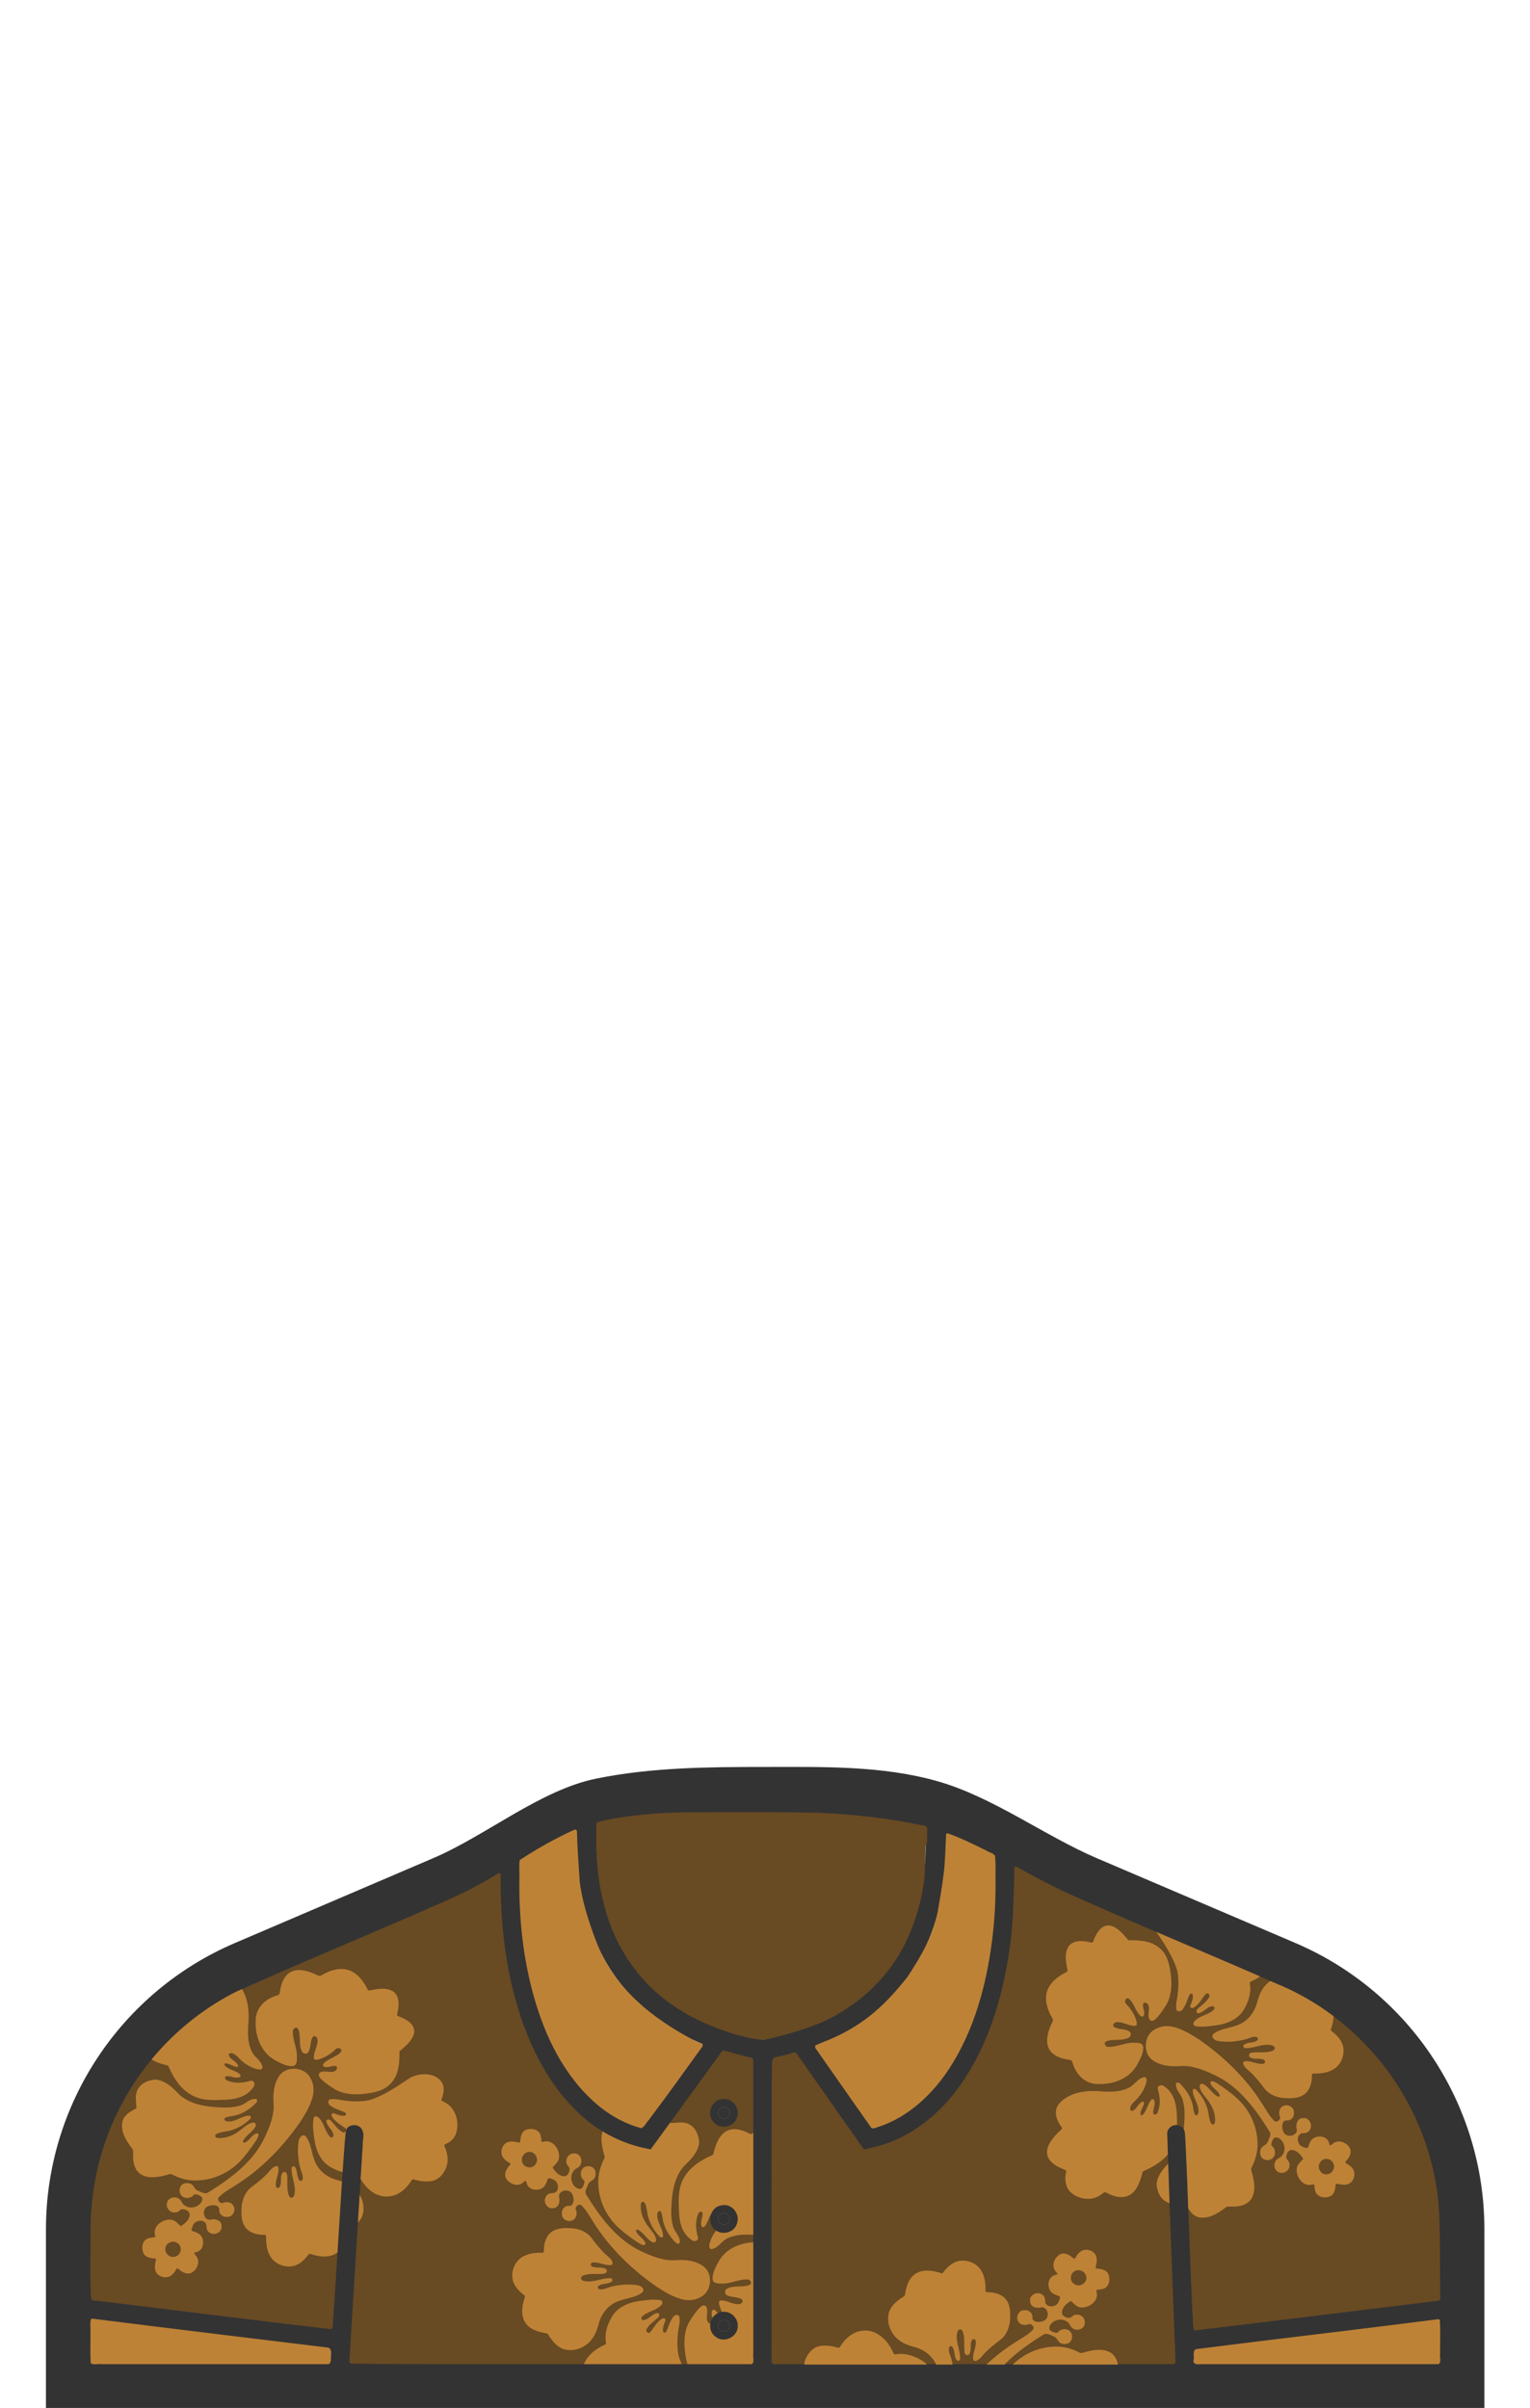 <?xml version="1.0" encoding="UTF-8" standalone="no"?>
<svg
   xmlns:dc="http://purl.org/dc/elements/1.1/"
   xmlns:cc="http://creativecommons.org/ns#"
   xmlns:rdf="http://www.w3.org/1999/02/22-rdf-syntax-ns#"
   xmlns:svg="http://www.w3.org/2000/svg"
   xmlns="http://www.w3.org/2000/svg"
   xmlns:sodipodi="http://sodipodi.sourceforge.net/DTD/sodipodi-0.dtd"
   xmlns:inkscape="http://www.inkscape.org/namespaces/inkscape"
   width="899"
   height="1415"
   version="1.1"
   id="svg4566"
   sodipodi:docname="hawaiianshirt-684A23.svg"
   inkscape:version="0.92.3 (2405546, 2018-03-11)">
  <defs
     id="defs4570">
    <clipPath
       clipPathUnits="userSpaceOnUse"
       id="clipPath6418">
      <g
         id="g6430"
         transform="translate(300,240)">
        <g
           transform="translate(-283.704,-249.174)"
           id="g6428">
          <path
             clip-path="none"
             id="path6420"
             d="m 153.383,1341.05 c 0.516,0 1.031,-0.029 1.544,-0.092 4.323,-0.495 7.629,-3.669 10.059,-6.945 0.615,-0.933 1.794,-0.064 2.61,0.086 4.866,1.5 10.955,1.879 14.927,-1.78 3.33,-3.138 4.302,-7.734 5.049,-11.999 3.781,-2.381 7.774,-5.197 9.194,-9.586 1.793,-6.109 -1.031,-13.143 -6.332,-16.784 -2.766,-2.062 -6.157,-3.052 -9.463,-3.963 -5.354,-1.567 -10.024,-5.4 -12.127,-10.484 -2.139,-4.827 -2.115,-10.534 -5.404,-14.868 -2.05,-1.99 -4.201,1.005 -4.308,2.945 -0.78,5.303 -0.338,10.826 1.09,15.999 0.571,2.061 1.771,4.096 1.316,6.285 -0.147,0.788 -1.281,1.246 -1.865,0.594 -1.944,-2.325 -0.836,-5.862 -2.884,-8.139 -0.776,-0.426 -1.765,0.117 -1.766,1 -0.223,5.003 2.623,9.724 1.801,14.76 -0.155,0.982 -0.465,2.271 -1.602,2.579 -1.132,0.16 -1.694,-0.987 -1.956,-1.859 -1.301,-3.831 -0.316,-7.935 -0.925,-11.846 -0.146,-1.145 -1.678,-2.073 -2.568,-1.027 -1.854,2.398 -0.214,5.833 -1.708,8.364 -0.51,1.055 -2.125,0.705 -2.26,-0.404 -0.49,-3.779 2.063,-7.264 1.469,-11.057 -0.188,-0.657 -1.01,-0.946 -1.646,-0.697 -1.885,0.617 -3.063,2.294 -4.302,3.702 -2.906,3.222 -6.344,5.938 -9.833,8.532 -3.958,2.964 -5.74,7.935 -5.875,12.652 -0.188,3.906 -0.042,8.257 2.615,11.441 2.646,3.136 7.052,4.054 11.031,4.006 0.771,0 0.875,0.955 0.792,1.503 -0.031,4.488 0.667,9.341 3.75,12.885 2.385,2.636 5.974,4.186 9.579,4.195 z m 57.078,-41.119 c 0.581,0.01 1.172,-0.026 1.771,-0.1 5.692,-0.416 10.22,-4.531 13.074,-9.056 0.364,-0.472 0.764,-1.276 1.495,-0.905 3.51,1.079 7.263,1.595 10.914,0.923 4.376,-1.02 7.357,-4.987 8.561,-9.009 1.042,-3.837 0.198,-7.927 -1.428,-11.494 -0.254,-0.44 0.009,-0.931 0.479,-1.083 2.723,-1.113 5.121,-3.139 6.182,-5.873 2.462,-6.676 0.199,-15.466 -6.634,-18.857 -0.617,-0.476 -2.212,-0.709 -1.695,-1.751 1.388,-3.35 2.085,-7.723 -0.465,-10.71 -4.24,-5.051 -11.904,-4.667 -17.494,-2.207 -7.747,5.051 -15.441,10.679 -24.448,13.443 -6.326,1.387 -12.954,0.729 -19.254,-0.506 -1.252,-0.071 -2.544,-0.142 -3.784,0.071 -1.755,0.506 -1.205,2.855 -0.002,3.644 2.452,1.809 5.431,2.757 8.267,3.84 0.89,0.291 1.576,1.719 0.457,2.107 -2.27,0.426 -4.467,-0.588 -6.528,-1.388 -1.314,-0.478 -1.675,1.25 -1.1,2.049 1.828,3.055 5.257,4.688 7.951,6.891 1.18,1.087 -0.447,2.903 -1.724,2.166 -2.964,-1.511 -4.654,-4.454 -6.894,-6.736 -0.614,-0.879 -2.446,-1.148 -2.683,0.15 0.2,3.218 3.873,5.082 4.138,8.284 0.296,1.115 -1.248,1.915 -2.024,0.998 -3.203,-3.279 -3.38,-8.47 -6.945,-11.495 -0.939,-0.906 -2.749,-0.57 -2.754,0.924 -0.678,4.163 0.084,8.409 0.606,12.557 0.852,6.107 3.653,12.482 9.299,15.765 4.383,2.505 9.516,4.305 14.666,3.465 1.845,-0.672 1.897,1.611 2.669,2.592 2.85,5.766 8.465,11.227 15.329,11.3 z m -111.949,-9.412 c 0.49,0 0.99,-0.019 1.49,-0.051 7.031,-0.242 13.927,-2.725 19.594,-6.774 5.531,-3.875 9.5,-9.37 13.323,-14.758 0.99,-1.522 2.156,-3.025 2.615,-4.791 0.333,-0.752 -0.458,-1.625 -1.26,-1.301 -2.844,1.038 -3.969,4.338 -6.792,5.408 -0.771,0.292 -1.25,-0.512 -0.906,-1.123 1.74,-3.413 5.719,-5.151 7.375,-8.614 0.542,-1.122 -0.594,-2.323 -1.792,-1.997 -2.875,0.526 -5.01,2.69 -7.229,4.4 -3.688,2.844 -8.344,5.021 -13.167,4.622 -0.906,-0.03 -2.073,-0.771 -1.51,-1.776 1.354,-1.423 3.51,-1.516 5.344,-1.931 5.604,-0.671 10.833,-3.379 14.813,-7.231 0.979,-0.596 0.917,-2.504 -0.563,-2.155 -4.5,0.223 -8.24,4.083 -12.938,3.289 -0.823,-0.153 -2.01,-1.284 -1.01,-1.954 2.021,-1.133 4.479,-0.926 6.656,-1.63 4.469,-1.321 8.49,-3.981 11.667,-7.272 0.604,-0.618 0.99,-2.004 -0.125,-2.277 -3.51,-0.415 -5.792,2.652 -8.813,3.715 -4.708,1.578 -9.792,1.428 -14.688,1.083 -7.802,-0.476 -16.104,-2.227 -21.886,-7.703 -3.531,-3.796 -7.719,-7.703 -13.146,-8.503 -4.427,0.091 -9.365,2.146 -11.156,6.337 -1.656,3.33 -0.521,7.126 -0.542,10.567 -3.448,1.721 -7.396,3.929 -8.271,7.961 -1.125,5.66 2.188,10.912 5.458,15.297 1.427,1.355 0.688,3.42 0.865,5.115 -0.042,3.877 1.135,8.296 4.698,10.507 4.458,2.675 10.052,1.547 14.813,0.382 1.115,-0.253 2.25,-1.012 3.375,-0.378 4.198,2.192 8.927,3.552 13.709,3.535 z m 11.136,-47.277 c 1.396,0.01 2.781,-0.03 4.156,-0.101 6.708,-0.03 14.354,-1.174 18.417,-7.025 1.729,-1.437 1.188,-4.99 -1.594,-4.1 -4.417,1.255 -9.438,1.65 -13.677,-0.374 -0.969,-0.344 -1.5,-2.004 -0.344,-2.389 2.573,-0.425 5.094,1.508 7.667,0.567 0.865,-0.152 1.01,-1.286 0.385,-1.771 -2.573,-2.187 -6.302,-2.541 -8.761,-4.899 -0.385,-0.374 -0.531,-1.296 0.146,-1.407 2.521,-0.233 4.458,1.903 6.896,2.065 1.26,-0.213 0.396,-1.792 -0.25,-2.207 -1.302,-1.883 -4.625,-2.753 -4.552,-5.324 1.49,-1.64 3.719,0.233 4.948,1.286 3.167,3.523 7.208,6.539 11.969,7.622 1.083,0.243 3.125,0.182 2.896,-1.336 -0.656,-3.654 -4.479,-5.659 -6.156,-8.807 -2.792,-5.527 -2.594,-11.934 -2.063,-17.917 0.448,-8.159 -0.802,-17.482 -7.386,-23.251 -3.417,-2.986 -8.552,-2.004 -12.031,0.334 -0.958,0.354 -1.844,1.863 -2.958,1.205 -2.49,-2.774 -5.24,-5.426 -8.573,-7.248 -2.625,-1.468 -6.052,-2.004 -8.74,-0.354 -3.26,2.025 -4.99,5.608 -6.344,8.999 -0.198,0.648 -0.594,1.609 -1.51,1.174 -4.115,-0.85 -9.052,-0.476 -11.969,2.814 -4.26,4.788 -5.24,12.43 -1.344,17.694 0.542,0.941 2.031,1.863 1.25,3.067 -2.135,3.958 -3.719,8.817 -1.781,13.139 2.094,4.383 7.063,6.367 11.542,7.643 1,0.395 2.604,0.172 2.979,1.417 2.656,6.246 6.521,12.36 12.521,16.044 4.219,2.733 9.261,3.421 14.261,3.442 z m 83.348,-3.361 c 1.209,0 2.418,-0.061 3.61,-0.162 6.091,-0.638 12.905,-1.721 17.044,-6.59 4.525,-5.061 4.832,-12.147 4.747,-18.494 3.355,-2.956 7.352,-5.912 8.546,-10.376 1.154,-4.839 -3.636,-8.057 -7.594,-9.647 -0.803,-0.486 -2.756,-0.547 -2.263,-1.923 0.954,-4.16 1.755,-9.404 -1.647,-12.744 -4.138,-3.28 -9.955,-2.035 -14.749,-1.073 -0.855,0.121 -1.043,-0.941 -1.407,-1.458 -2.459,-4.808 -6.317,-9.606 -11.962,-10.882 -5.168,-1.073 -10.39,0.81 -14.761,3.401 -1.289,0.962 -2.629,-0.344 -3.856,-0.759 -4.703,-2.075 -10.797,-3.756 -15.347,-0.456 -3.52,2.774 -4.709,7.349 -5.282,11.53 -0.104,1.599 -2.094,1.498 -3.219,2.095 -5.333,1.863 -9.823,6.296 -10.74,11.843 -1.146,9.424 2.01,20.397 10.896,25.468 3.375,1.741 6.952,4.008 10.938,3.634 2.226,-0.456 2.267,-3.28 2.211,-5.001 0.346,-5.274 -2.549,-10.123 -2.405,-15.336 -0.22,-1.65 2.21,-3.199 3.162,-1.478 1.77,4.181 0.075,9.12 2.217,13.25 0.529,1.488 3.14,1.822 3.785,0.253 1.644,-2.652 0.817,-6.084 2.477,-8.705 0.82,-1.326 2.664,-0.121 2.815,1.063 0.608,3.887 -2.293,7.359 -2.101,11.216 0.058,1.043 1.333,1.205 2.167,0.931 4.105,-0.901 7.718,-3.27 10.662,-6.134 1.146,-1.417 4.218,-0.374 3.155,1.528 -2.666,3.189 -7.373,3.796 -10.159,6.873 -0.62,0.567 -0.503,1.721 0.388,1.974 2.244,0.709 4.435,-0.86 6.667,-0.476 1.233,0.395 0.71,2.136 -0.081,2.733 -2.754,1.893 -6.464,-0.658 -9.22,1.154 -1.153,0.881 -0.539,2.51 0.317,3.371 2.478,2.581 5.52,4.585 8.571,6.468 3.755,2.156 8.099,2.895 12.42,2.905 z"
             style="fill:#42a0f4;fill-opacity:1;stroke-width:0.103"
             inkscape:connector-curvature="0"
             sodipodi:nodetypes="ccccccccccccccccccccccccccccccccccccccccccccccccccccccccccccccccccccccccccccccccccccccccccccccccccccccccccccccccccccccccccccccccccccccccccccccccccccccccccccccccccccccccccccc" />
          <g
             id="g6426"
             transform="matrix(-0.13,0,0,-0.127,253.326,1348.738)">
            <g
               id="g6424">
              <path
                 sodipodi:nodetypes="cccccccccccccccccccccccccccccccccccccccccccccccccccccccccc"
                 inkscape:connector-curvature="0"
                 id="path6422"
                 d="m 1325.848,10.527 c -3.12,0.039 -6.24,0.378 -9.28,1.034 -19.28,3.53 -30.88,21.65 -39.92,37.41 -2.4,6.43 -8.88,1.11 -11.92,-1.69 -14.16,-12.98 -34,-24.61 -53.76,-17.19 -25.76,12.45 -42,47.61 -27.12,73.96 3.12,6.912 10.64,11.64 12.88,18.808 -5.28,4.6 -13.52,3.696 -19.36,7.728 -23.2,12.48 -26.64,44.872 -15.6,66.616 8.8,16.896 28.16,22.488 44.8,28.216 3.28,8.608 -1.76,18.24 -5.12,26.304 -9.04,22.92 -48.16,29.344 -59.44,4.896 -2,-13.088 -0.16,-29.232 -13.04,-37.576 -21.2,-18.872 -61.04,-0.68 -56.24,28.672 -1.52,26.184 29.84,36.296 50.64,28.92 34.16,-1.864 39.76,53.528 9.12,63.088 -17.12,8.408 -53.76,7.224 -49.12,-19.752 -0.4,-17.688 -17.84,-32.272 -35.36,-29.912 -25.76,-2.096 -41.44,30.032 -29.36,51.056 9.28,18.608 33.92,21.536 50.88,12.304 12.08,-0.056 25.36,17.312 15.28,27.632 -21.36,23.888 -50.96,37.968 -76.96,56.032 -118.217,75.605 -215.061,181.412 -287.944,288.064 -20.816,31.84 -40.584,64.864 -52.976,101.024 -13.664,34.48 -14.76,75.52 4.96,107.84 24.944,50 104.632,56.24 137.64,11.76 25.68,-35.68 30.8,-81.76 28.16,-124.48 -5.04,-58.064 16.8,-113.832 40.88,-165.512 51.12,-111.24 152.64,-187.68 253.2,-251.736 14.8,-11.12 32.56,1.2 47.04,7.016 16.32,5.192 17.92,25.512 32.96,32.12 10.32,4.304 22.8,4.44 33.12,-0.056 23.44,-11.04 23.2,-49.704 0.4,-61.392 -16.72,-8.696 -38.16,-3.208 -48.56,12.456 -11.92,1.856 -24.64,-3.856 -34,-11.368 -6.88,-10.808 -0.48,-24.2 7.36,-32.536 17.28,-17.648 47.68,-23.104 68.08,-7.544 15.2,6.616 15.04,27.304 30.64,33.36 19.04,11.208 48,0.36 50.64,-22.696 5.44,-22.984 -16,-47.576 -39.84,-42.184 -14,-1.136 -19.84,17.736 -33.84,14.12 -12.64,-1.256 -27.44,-8.472 -28.96,-22.44 -0.96,-24.768 20.72,-44.08 40,-55.76 12.88,10.704 24.16,26.952 42.4,29.776 36.8,5.344 82.4,-26.44 74.88,-66.904 0.32,-4.512 -5.6,-12.76 1.6,-14.376 14.72,-1.36 31.28,-2.088 42.48,-13.216 15.52,-16.528 16.08,-43.448 6.32,-63.032 -11.6,-18.96 -35.52,-20.592 -55.28,-22.744 0.72,-16.412 7.6,-32.542 3.52,-49.172 -2.4,-22.811 -25.12,-37.216 -46.88,-36.944 z m -32.96,94.172 c 18.96,0.584 36,18.776 33.92,38.16 -0.32,25.344 -33.84,41.912 -54,26.28 -26.32,-15.064 -18.08,-58.592 11.84,-63.568 2.72,-0.68 5.52,-0.96 8.24,-0.872 z m -260.063,516.826 c -687.318,554.378 -343.659,277.189 0,0 z"
                 style="fill:#42a0f4;fill-opacity:1" />
            </g>
          </g>
        </g>
      </g>
    </clipPath>
    <clipPath
       clipPathUnits="userSpaceOnUse"
       id="clipPath6491">
      <g
         id="g6503"
         transform="rotate(90,-37.282,1430.141)">
        <g
           transform="translate(-283.704,-249.174)"
           id="g6501">
          <path
             clip-path="none"
             id="path6493"
             d="m 153.383,1341.05 c 0.516,0 1.031,-0.029 1.544,-0.092 4.323,-0.495 7.629,-3.669 10.059,-6.945 0.615,-0.933 1.794,-0.064 2.61,0.086 4.866,1.5 10.955,1.879 14.927,-1.78 3.33,-3.138 4.302,-7.734 5.049,-11.999 3.781,-2.381 7.774,-5.197 9.194,-9.586 1.793,-6.109 -1.031,-13.143 -6.332,-16.784 -2.766,-2.062 -6.157,-3.052 -9.463,-3.963 -5.354,-1.567 -10.024,-5.4 -12.127,-10.484 -2.139,-4.827 -2.115,-10.534 -5.404,-14.868 -2.05,-1.99 -4.201,1.005 -4.308,2.945 -0.78,5.303 -0.338,10.826 1.09,15.999 0.571,2.061 1.771,4.096 1.316,6.285 -0.147,0.788 -1.281,1.246 -1.865,0.594 -1.944,-2.325 -0.836,-5.862 -2.884,-8.139 -0.776,-0.426 -1.765,0.117 -1.766,1 -0.223,5.003 2.623,9.724 1.801,14.76 -0.155,0.982 -0.465,2.271 -1.602,2.579 -1.132,0.16 -1.694,-0.987 -1.956,-1.859 -1.301,-3.831 -0.316,-7.935 -0.925,-11.846 -0.146,-1.145 -1.678,-2.073 -2.568,-1.027 -1.854,2.398 -0.214,5.833 -1.708,8.364 -0.51,1.055 -2.125,0.705 -2.26,-0.404 -0.49,-3.779 2.063,-7.264 1.469,-11.057 -0.188,-0.657 -1.01,-0.946 -1.646,-0.697 -1.885,0.617 -3.063,2.294 -4.302,3.702 -2.906,3.222 -6.344,5.938 -9.833,8.532 -3.958,2.964 -5.74,7.935 -5.875,12.652 -0.188,3.906 -0.042,8.257 2.615,11.441 2.646,3.136 7.052,4.054 11.031,4.006 0.771,0 0.875,0.955 0.792,1.503 -0.031,4.488 0.667,9.341 3.75,12.885 2.385,2.636 5.974,4.186 9.579,4.195 z m 57.078,-41.119 c 0.581,0.01 1.172,-0.026 1.771,-0.1 5.692,-0.416 10.22,-4.531 13.074,-9.056 0.364,-0.472 0.764,-1.276 1.495,-0.905 3.51,1.079 7.263,1.595 10.914,0.923 4.376,-1.02 7.357,-4.987 8.561,-9.009 1.042,-3.837 0.198,-7.927 -1.428,-11.494 -0.254,-0.44 0.009,-0.931 0.479,-1.083 2.723,-1.113 5.121,-3.139 6.182,-5.873 2.462,-6.676 0.199,-15.466 -6.634,-18.857 -0.617,-0.476 -2.212,-0.709 -1.695,-1.751 1.388,-3.35 2.085,-7.723 -0.465,-10.71 -4.24,-5.051 -11.904,-4.667 -17.494,-2.207 -7.747,5.051 -15.441,10.679 -24.448,13.443 -6.326,1.387 -12.954,0.729 -19.254,-0.506 -1.252,-0.071 -2.544,-0.142 -3.784,0.071 -1.755,0.506 -1.205,2.855 -0.002,3.644 2.452,1.809 5.431,2.757 8.267,3.84 0.89,0.291 1.576,1.719 0.457,2.107 -2.27,0.426 -4.467,-0.588 -6.528,-1.388 -1.314,-0.478 -1.675,1.25 -1.1,2.049 1.828,3.055 5.257,4.688 7.951,6.891 1.18,1.087 -0.447,2.903 -1.724,2.166 -2.964,-1.511 -4.654,-4.454 -6.894,-6.736 -0.614,-0.879 -2.446,-1.148 -2.683,0.15 0.2,3.218 3.873,5.082 4.138,8.284 0.296,1.115 -1.248,1.915 -2.024,0.998 -3.203,-3.279 -3.38,-8.47 -6.945,-11.495 -0.939,-0.906 -2.749,-0.57 -2.754,0.924 -0.678,4.163 0.084,8.409 0.606,12.557 0.852,6.107 3.653,12.482 9.299,15.765 4.383,2.505 9.516,4.305 14.666,3.465 1.845,-0.672 1.897,1.611 2.669,2.592 2.85,5.766 8.465,11.227 15.329,11.3 z m -111.949,-9.412 c 0.49,0 0.99,-0.019 1.49,-0.051 7.031,-0.242 13.927,-2.725 19.594,-6.774 5.531,-3.875 9.5,-9.37 13.323,-14.758 0.99,-1.522 2.156,-3.025 2.615,-4.791 0.333,-0.752 -0.458,-1.625 -1.26,-1.301 -2.844,1.038 -3.969,4.338 -6.792,5.408 -0.771,0.292 -1.25,-0.512 -0.906,-1.123 1.74,-3.413 5.719,-5.151 7.375,-8.614 0.542,-1.122 -0.594,-2.323 -1.792,-1.997 -2.875,0.526 -5.01,2.69 -7.229,4.4 -3.688,2.844 -8.344,5.021 -13.167,4.622 -0.906,-0.03 -2.073,-0.771 -1.51,-1.776 1.354,-1.423 3.51,-1.516 5.344,-1.931 5.604,-0.671 10.833,-3.379 14.813,-7.231 0.979,-0.596 0.917,-2.504 -0.563,-2.155 -4.5,0.223 -8.24,4.083 -12.938,3.289 -0.823,-0.153 -2.01,-1.284 -1.01,-1.954 2.021,-1.133 4.479,-0.926 6.656,-1.63 4.469,-1.321 8.49,-3.981 11.667,-7.272 0.604,-0.618 0.99,-2.004 -0.125,-2.277 -3.51,-0.415 -5.792,2.652 -8.813,3.715 -4.708,1.578 -9.792,1.428 -14.688,1.083 -7.802,-0.476 -16.104,-2.227 -21.886,-7.703 -3.531,-3.796 -7.719,-7.703 -13.146,-8.503 -4.427,0.091 -9.365,2.146 -11.156,6.337 -1.656,3.33 -0.521,7.126 -0.542,10.567 -3.448,1.721 -7.396,3.929 -8.271,7.961 -1.125,5.66 2.188,10.912 5.458,15.297 1.427,1.355 0.688,3.42 0.865,5.115 -0.042,3.877 1.135,8.296 4.698,10.507 4.458,2.675 10.052,1.547 14.813,0.382 1.115,-0.253 2.25,-1.012 3.375,-0.378 4.198,2.192 8.927,3.552 13.709,3.535 z m 11.136,-47.277 c 1.396,0.01 2.781,-0.03 4.156,-0.101 6.708,-0.03 14.354,-1.174 18.417,-7.025 1.729,-1.437 1.188,-4.99 -1.594,-4.1 -4.417,1.255 -9.438,1.65 -13.677,-0.374 -0.969,-0.344 -1.5,-2.004 -0.344,-2.389 2.573,-0.425 5.094,1.508 7.667,0.567 0.865,-0.152 1.01,-1.286 0.385,-1.771 -2.573,-2.187 -6.302,-2.541 -8.761,-4.899 -0.385,-0.374 -0.531,-1.296 0.146,-1.407 2.521,-0.233 4.458,1.903 6.896,2.065 1.26,-0.213 0.396,-1.792 -0.25,-2.207 -1.302,-1.883 -4.625,-2.753 -4.552,-5.324 1.49,-1.64 3.719,0.233 4.948,1.286 3.167,3.523 7.208,6.539 11.969,7.622 1.083,0.243 3.125,0.182 2.896,-1.336 -0.656,-3.654 -4.479,-5.659 -6.156,-8.807 -2.792,-5.527 -2.594,-11.934 -2.063,-17.917 0.448,-8.159 -0.802,-17.482 -7.386,-23.251 -3.417,-2.986 -8.552,-2.004 -12.031,0.334 -0.958,0.354 -1.844,1.863 -2.958,1.205 -2.49,-2.774 -5.24,-5.426 -8.573,-7.248 -2.625,-1.468 -6.052,-2.004 -8.74,-0.354 -3.26,2.025 -4.99,5.608 -6.344,8.999 -0.198,0.648 -0.594,1.609 -1.51,1.174 -4.115,-0.85 -9.052,-0.476 -11.969,2.814 -4.26,4.788 -5.24,12.43 -1.344,17.694 0.542,0.941 2.031,1.863 1.25,3.067 -2.135,3.958 -3.719,8.817 -1.781,13.139 2.094,4.383 7.063,6.367 11.542,7.643 1,0.395 2.604,0.172 2.979,1.417 2.656,6.246 6.521,12.36 12.521,16.044 4.219,2.733 9.261,3.421 14.261,3.442 z m 83.348,-3.361 c 1.209,0 2.418,-0.061 3.61,-0.162 6.091,-0.638 12.905,-1.721 17.044,-6.59 4.525,-5.061 4.832,-12.147 4.747,-18.494 3.355,-2.956 7.352,-5.912 8.546,-10.376 1.154,-4.839 -3.636,-8.057 -7.594,-9.647 -0.803,-0.486 -2.756,-0.547 -2.263,-1.923 0.954,-4.16 1.755,-9.404 -1.647,-12.744 -4.138,-3.28 -9.955,-2.035 -14.749,-1.073 -0.855,0.121 -1.043,-0.941 -1.407,-1.458 -2.459,-4.808 -6.317,-9.606 -11.962,-10.882 -5.168,-1.073 -10.39,0.81 -14.761,3.401 -1.289,0.962 -2.629,-0.344 -3.856,-0.759 -4.703,-2.075 -10.797,-3.756 -15.347,-0.456 -3.52,2.774 -4.709,7.349 -5.282,11.53 -0.104,1.599 -2.094,1.498 -3.219,2.095 -5.333,1.863 -9.823,6.296 -10.74,11.843 -1.146,9.424 2.01,20.397 10.896,25.468 3.375,1.741 6.952,4.008 10.938,3.634 2.226,-0.456 2.267,-3.28 2.211,-5.001 0.346,-5.274 -2.549,-10.123 -2.405,-15.336 -0.22,-1.65 2.21,-3.199 3.162,-1.478 1.77,4.181 0.075,9.12 2.217,13.25 0.529,1.488 3.14,1.822 3.785,0.253 1.644,-2.652 0.817,-6.084 2.477,-8.705 0.82,-1.326 2.664,-0.121 2.815,1.063 0.608,3.887 -2.293,7.359 -2.101,11.216 0.058,1.043 1.333,1.205 2.167,0.931 4.105,-0.901 7.718,-3.27 10.662,-6.134 1.146,-1.417 4.218,-0.374 3.155,1.528 -2.666,3.189 -7.373,3.796 -10.159,6.873 -0.62,0.567 -0.503,1.721 0.388,1.974 2.244,0.709 4.435,-0.86 6.667,-0.476 1.233,0.395 0.71,2.136 -0.081,2.733 -2.754,1.893 -6.464,-0.658 -9.22,1.154 -1.153,0.881 -0.539,2.51 0.317,3.371 2.478,2.581 5.52,4.585 8.571,6.468 3.755,2.156 8.099,2.895 12.42,2.905 z"
             style="fill:#42a0f4;fill-opacity:1;stroke-width:0.103"
             inkscape:connector-curvature="0"
             sodipodi:nodetypes="ccccccccccccccccccccccccccccccccccccccccccccccccccccccccccccccccccccccccccccccccccccccccccccccccccccccccccccccccccccccccccccccccccccccccccccccccccccccccccccccccccccccccccccc" />
          <g
             id="g6499"
             transform="matrix(-0.13,0,0,-0.127,253.326,1348.738)">
            <g
               id="g6497">
              <path
                 sodipodi:nodetypes="cccccccccccccccccccccccccccccccccccccccccccccccccccccccccc"
                 inkscape:connector-curvature="0"
                 id="path6495"
                 d="m 1325.848,10.527 c -3.12,0.039 -6.24,0.378 -9.28,1.034 -19.28,3.53 -30.88,21.65 -39.92,37.41 -2.4,6.43 -8.88,1.11 -11.92,-1.69 -14.16,-12.98 -34,-24.61 -53.76,-17.19 -25.76,12.45 -42,47.61 -27.12,73.96 3.12,6.912 10.64,11.64 12.88,18.808 -5.28,4.6 -13.52,3.696 -19.36,7.728 -23.2,12.48 -26.64,44.872 -15.6,66.616 8.8,16.896 28.16,22.488 44.8,28.216 3.28,8.608 -1.76,18.24 -5.12,26.304 -9.04,22.92 -48.16,29.344 -59.44,4.896 -2,-13.088 -0.16,-29.232 -13.04,-37.576 -21.2,-18.872 -61.04,-0.68 -56.24,28.672 -1.52,26.184 29.84,36.296 50.64,28.92 34.16,-1.864 39.76,53.528 9.12,63.088 -17.12,8.408 -53.76,7.224 -49.12,-19.752 -0.4,-17.688 -17.84,-32.272 -35.36,-29.912 -25.76,-2.096 -41.44,30.032 -29.36,51.056 9.28,18.608 33.92,21.536 50.88,12.304 12.08,-0.056 25.36,17.312 15.28,27.632 -21.36,23.888 -50.96,37.968 -76.96,56.032 -118.217,75.605 -215.061,181.412 -287.944,288.064 -20.816,31.84 -40.584,64.864 -52.976,101.024 -13.664,34.48 -14.76,75.52 4.96,107.84 24.944,50 104.632,56.24 137.64,11.76 25.68,-35.68 30.8,-81.76 28.16,-124.48 -5.04,-58.064 16.8,-113.832 40.88,-165.512 51.12,-111.24 152.64,-187.68 253.2,-251.736 14.8,-11.12 32.56,1.2 47.04,7.016 16.32,5.192 17.92,25.512 32.96,32.12 10.32,4.304 22.8,4.44 33.12,-0.056 23.44,-11.04 23.2,-49.704 0.4,-61.392 -16.72,-8.696 -38.16,-3.208 -48.56,12.456 -11.92,1.856 -24.64,-3.856 -34,-11.368 -6.88,-10.808 -0.48,-24.2 7.36,-32.536 17.28,-17.648 47.68,-23.104 68.08,-7.544 15.2,6.616 15.04,27.304 30.64,33.36 19.04,11.208 48,0.36 50.64,-22.696 5.44,-22.984 -16,-47.576 -39.84,-42.184 -14,-1.136 -19.84,17.736 -33.84,14.12 -12.64,-1.256 -27.44,-8.472 -28.96,-22.44 -0.96,-24.768 20.72,-44.08 40,-55.76 12.88,10.704 24.16,26.952 42.4,29.776 36.8,5.344 82.4,-26.44 74.88,-66.904 0.32,-4.512 -5.6,-12.76 1.6,-14.376 14.72,-1.36 31.28,-2.088 42.48,-13.216 15.52,-16.528 16.08,-43.448 6.32,-63.032 -11.6,-18.96 -35.52,-20.592 -55.28,-22.744 0.72,-16.412 7.6,-32.542 3.52,-49.172 -2.4,-22.811 -25.12,-37.216 -46.88,-36.944 z m -32.96,94.172 c 18.96,0.584 36,18.776 33.92,38.16 -0.32,25.344 -33.84,41.912 -54,26.28 -26.32,-15.064 -18.08,-58.592 11.84,-63.568 2.72,-0.68 5.52,-0.96 8.24,-0.872 z m -260.063,516.826 c -687.318,554.378 -343.659,277.189 0,0 z"
                 style="fill:#42a0f4;fill-opacity:1" />
            </g>
          </g>
        </g>
      </g>
    </clipPath>
    <clipPath
       clipPathUnits="userSpaceOnUse"
       id="clipPath6595">
      <g
         id="g6607"
         transform="rotate(-90,386.218,688.641)">
        <g
           transform="translate(-283.704,-249.174)"
           id="g6605">
          <path
             clip-path="none"
             id="path6597"
             d="m 153.383,1341.05 c 0.516,0 1.031,-0.029 1.544,-0.092 4.323,-0.495 7.629,-3.669 10.059,-6.945 0.615,-0.933 1.794,-0.064 2.61,0.086 4.866,1.5 10.955,1.879 14.927,-1.78 3.33,-3.138 4.302,-7.734 5.049,-11.999 3.781,-2.381 7.774,-5.197 9.194,-9.586 1.793,-6.109 -1.031,-13.143 -6.332,-16.784 -2.766,-2.062 -6.157,-3.052 -9.463,-3.963 -5.354,-1.567 -10.024,-5.4 -12.127,-10.484 -2.139,-4.827 -2.115,-10.534 -5.404,-14.868 -2.05,-1.99 -4.201,1.005 -4.308,2.945 -0.78,5.303 -0.338,10.826 1.09,15.999 0.571,2.061 1.771,4.096 1.316,6.285 -0.147,0.788 -1.281,1.246 -1.865,0.594 -1.944,-2.325 -0.836,-5.862 -2.884,-8.139 -0.776,-0.426 -1.765,0.117 -1.766,1 -0.223,5.003 2.623,9.724 1.801,14.76 -0.155,0.982 -0.465,2.271 -1.602,2.579 -1.132,0.16 -1.694,-0.987 -1.956,-1.859 -1.301,-3.831 -0.316,-7.935 -0.925,-11.846 -0.146,-1.145 -1.678,-2.073 -2.568,-1.027 -1.854,2.398 -0.214,5.833 -1.708,8.364 -0.51,1.055 -2.125,0.705 -2.26,-0.404 -0.49,-3.779 2.063,-7.264 1.469,-11.057 -0.188,-0.657 -1.01,-0.946 -1.646,-0.697 -1.885,0.617 -3.063,2.294 -4.302,3.702 -2.906,3.222 -6.344,5.938 -9.833,8.532 -3.958,2.964 -5.74,7.935 -5.875,12.652 -0.188,3.906 -0.042,8.257 2.615,11.441 2.646,3.136 7.052,4.054 11.031,4.006 0.771,0 0.875,0.955 0.792,1.503 -0.031,4.488 0.667,9.341 3.75,12.885 2.385,2.636 5.974,4.186 9.579,4.195 z m 57.078,-41.119 c 0.581,0.01 1.172,-0.026 1.771,-0.1 5.692,-0.416 10.22,-4.531 13.074,-9.056 0.364,-0.472 0.764,-1.276 1.495,-0.905 3.51,1.079 7.263,1.595 10.914,0.923 4.376,-1.02 7.357,-4.987 8.561,-9.009 1.042,-3.837 0.198,-7.927 -1.428,-11.494 -0.254,-0.44 0.009,-0.931 0.479,-1.083 2.723,-1.113 5.121,-3.139 6.182,-5.873 2.462,-6.676 0.199,-15.466 -6.634,-18.857 -0.617,-0.476 -2.212,-0.709 -1.695,-1.751 1.388,-3.35 2.085,-7.723 -0.465,-10.71 -4.24,-5.051 -11.904,-4.667 -17.494,-2.207 -7.747,5.051 -15.441,10.679 -24.448,13.443 -6.326,1.387 -12.954,0.729 -19.254,-0.506 -1.252,-0.071 -2.544,-0.142 -3.784,0.071 -1.755,0.506 -1.205,2.855 -0.002,3.644 2.452,1.809 5.431,2.757 8.267,3.84 0.89,0.291 1.576,1.719 0.457,2.107 -2.27,0.426 -4.467,-0.588 -6.528,-1.388 -1.314,-0.478 -1.675,1.25 -1.1,2.049 1.828,3.055 5.257,4.688 7.951,6.891 1.18,1.087 -0.447,2.903 -1.724,2.166 -2.964,-1.511 -4.654,-4.454 -6.894,-6.736 -0.614,-0.879 -2.446,-1.148 -2.683,0.15 0.2,3.218 3.873,5.082 4.138,8.284 0.296,1.115 -1.248,1.915 -2.024,0.998 -3.203,-3.279 -3.38,-8.47 -6.945,-11.495 -0.939,-0.906 -2.749,-0.57 -2.754,0.924 -0.678,4.163 0.084,8.409 0.606,12.557 0.852,6.107 3.653,12.482 9.299,15.765 4.383,2.505 9.516,4.305 14.666,3.465 1.845,-0.672 1.897,1.611 2.669,2.592 2.85,5.766 8.465,11.227 15.329,11.3 z m -111.949,-9.412 c 0.49,0 0.99,-0.019 1.49,-0.051 7.031,-0.242 13.927,-2.725 19.594,-6.774 5.531,-3.875 9.5,-9.37 13.323,-14.758 0.99,-1.522 2.156,-3.025 2.615,-4.791 0.333,-0.752 -0.458,-1.625 -1.26,-1.301 -2.844,1.038 -3.969,4.338 -6.792,5.408 -0.771,0.292 -1.25,-0.512 -0.906,-1.123 1.74,-3.413 5.719,-5.151 7.375,-8.614 0.542,-1.122 -0.594,-2.323 -1.792,-1.997 -2.875,0.526 -5.01,2.69 -7.229,4.4 -3.688,2.844 -8.344,5.021 -13.167,4.622 -0.906,-0.03 -2.073,-0.771 -1.51,-1.776 1.354,-1.423 3.51,-1.516 5.344,-1.931 5.604,-0.671 10.833,-3.379 14.813,-7.231 0.979,-0.596 0.917,-2.504 -0.563,-2.155 -4.5,0.223 -8.24,4.083 -12.938,3.289 -0.823,-0.153 -2.01,-1.284 -1.01,-1.954 2.021,-1.133 4.479,-0.926 6.656,-1.63 4.469,-1.321 8.49,-3.981 11.667,-7.272 0.604,-0.618 0.99,-2.004 -0.125,-2.277 -3.51,-0.415 -5.792,2.652 -8.813,3.715 -4.708,1.578 -9.792,1.428 -14.688,1.083 -7.802,-0.476 -16.104,-2.227 -21.886,-7.703 -3.531,-3.796 -7.719,-7.703 -13.146,-8.503 -4.427,0.091 -9.365,2.146 -11.156,6.337 -1.656,3.33 -0.521,7.126 -0.542,10.567 -3.448,1.721 -7.396,3.929 -8.271,7.961 -1.125,5.66 2.188,10.912 5.458,15.297 1.427,1.355 0.688,3.42 0.865,5.115 -0.042,3.877 1.135,8.296 4.698,10.507 4.458,2.675 10.052,1.547 14.813,0.382 1.115,-0.253 2.25,-1.012 3.375,-0.378 4.198,2.192 8.927,3.552 13.709,3.535 z m 11.136,-47.277 c 1.396,0.01 2.781,-0.03 4.156,-0.101 6.708,-0.03 14.354,-1.174 18.417,-7.025 1.729,-1.437 1.188,-4.99 -1.594,-4.1 -4.417,1.255 -9.438,1.65 -13.677,-0.374 -0.969,-0.344 -1.5,-2.004 -0.344,-2.389 2.573,-0.425 5.094,1.508 7.667,0.567 0.865,-0.152 1.01,-1.286 0.385,-1.771 -2.573,-2.187 -6.302,-2.541 -8.761,-4.899 -0.385,-0.374 -0.531,-1.296 0.146,-1.407 2.521,-0.233 4.458,1.903 6.896,2.065 1.26,-0.213 0.396,-1.792 -0.25,-2.207 -1.302,-1.883 -4.625,-2.753 -4.552,-5.324 1.49,-1.64 3.719,0.233 4.948,1.286 3.167,3.523 7.208,6.539 11.969,7.622 1.083,0.243 3.125,0.182 2.896,-1.336 -0.656,-3.654 -4.479,-5.659 -6.156,-8.807 -2.792,-5.527 -2.594,-11.934 -2.063,-17.917 0.448,-8.159 -0.802,-17.482 -7.386,-23.251 -3.417,-2.986 -8.552,-2.004 -12.031,0.334 -0.958,0.354 -1.844,1.863 -2.958,1.205 -2.49,-2.774 -5.24,-5.426 -8.573,-7.248 -2.625,-1.468 -6.052,-2.004 -8.74,-0.354 -3.26,2.025 -4.99,5.608 -6.344,8.999 -0.198,0.648 -0.594,1.609 -1.51,1.174 -4.115,-0.85 -9.052,-0.476 -11.969,2.814 -4.26,4.788 -5.24,12.43 -1.344,17.694 0.542,0.941 2.031,1.863 1.25,3.067 -2.135,3.958 -3.719,8.817 -1.781,13.139 2.094,4.383 7.063,6.367 11.542,7.643 1,0.395 2.604,0.172 2.979,1.417 2.656,6.246 6.521,12.36 12.521,16.044 4.219,2.733 9.261,3.421 14.261,3.442 z m 83.348,-3.361 c 1.209,0 2.418,-0.061 3.61,-0.162 6.091,-0.638 12.905,-1.721 17.044,-6.59 4.525,-5.061 4.832,-12.147 4.747,-18.494 3.355,-2.956 7.352,-5.912 8.546,-10.376 1.154,-4.839 -3.636,-8.057 -7.594,-9.647 -0.803,-0.486 -2.756,-0.547 -2.263,-1.923 0.954,-4.16 1.755,-9.404 -1.647,-12.744 -4.138,-3.28 -9.955,-2.035 -14.749,-1.073 -0.855,0.121 -1.043,-0.941 -1.407,-1.458 -2.459,-4.808 -6.317,-9.606 -11.962,-10.882 -5.168,-1.073 -10.39,0.81 -14.761,3.401 -1.289,0.962 -2.629,-0.344 -3.856,-0.759 -4.703,-2.075 -10.797,-3.756 -15.347,-0.456 -3.52,2.774 -4.709,7.349 -5.282,11.53 -0.104,1.599 -2.094,1.498 -3.219,2.095 -5.333,1.863 -9.823,6.296 -10.74,11.843 -1.146,9.424 2.01,20.397 10.896,25.468 3.375,1.741 6.952,4.008 10.938,3.634 2.226,-0.456 2.267,-3.28 2.211,-5.001 0.346,-5.274 -2.549,-10.123 -2.405,-15.336 -0.22,-1.65 2.21,-3.199 3.162,-1.478 1.77,4.181 0.075,9.12 2.217,13.25 0.529,1.488 3.14,1.822 3.785,0.253 1.644,-2.652 0.817,-6.084 2.477,-8.705 0.82,-1.326 2.664,-0.121 2.815,1.063 0.608,3.887 -2.293,7.359 -2.101,11.216 0.058,1.043 1.333,1.205 2.167,0.931 4.105,-0.901 7.718,-3.27 10.662,-6.134 1.146,-1.417 4.218,-0.374 3.155,1.528 -2.666,3.189 -7.373,3.796 -10.159,6.873 -0.62,0.567 -0.503,1.721 0.388,1.974 2.244,0.709 4.435,-0.86 6.667,-0.476 1.233,0.395 0.71,2.136 -0.081,2.733 -2.754,1.893 -6.464,-0.658 -9.22,1.154 -1.153,0.881 -0.539,2.51 0.317,3.371 2.478,2.581 5.52,4.585 8.571,6.468 3.755,2.156 8.099,2.895 12.42,2.905 z"
             style="fill:#42a0f4;fill-opacity:1;stroke-width:0.103"
             inkscape:connector-curvature="0"
             sodipodi:nodetypes="ccccccccccccccccccccccccccccccccccccccccccccccccccccccccccccccccccccccccccccccccccccccccccccccccccccccccccccccccccccccccccccccccccccccccccccccccccccccccccccccccccccccccccccc" />
          <g
             id="g6603"
             transform="matrix(-0.13,0,0,-0.127,253.326,1348.738)">
            <g
               id="g6601">
              <path
                 sodipodi:nodetypes="cccccccccccccccccccccccccccccccccccccccccccccccccccccccccc"
                 inkscape:connector-curvature="0"
                 id="path6599"
                 d="m 1325.848,10.527 c -3.12,0.039 -6.24,0.378 -9.28,1.034 -19.28,3.53 -30.88,21.65 -39.92,37.41 -2.4,6.43 -8.88,1.11 -11.92,-1.69 -14.16,-12.98 -34,-24.61 -53.76,-17.19 -25.76,12.45 -42,47.61 -27.12,73.96 3.12,6.912 10.64,11.64 12.88,18.808 -5.28,4.6 -13.52,3.696 -19.36,7.728 -23.2,12.48 -26.64,44.872 -15.6,66.616 8.8,16.896 28.16,22.488 44.8,28.216 3.28,8.608 -1.76,18.24 -5.12,26.304 -9.04,22.92 -48.16,29.344 -59.44,4.896 -2,-13.088 -0.16,-29.232 -13.04,-37.576 -21.2,-18.872 -61.04,-0.68 -56.24,28.672 -1.52,26.184 29.84,36.296 50.64,28.92 34.16,-1.864 39.76,53.528 9.12,63.088 -17.12,8.408 -53.76,7.224 -49.12,-19.752 -0.4,-17.688 -17.84,-32.272 -35.36,-29.912 -25.76,-2.096 -41.44,30.032 -29.36,51.056 9.28,18.608 33.92,21.536 50.88,12.304 12.08,-0.056 25.36,17.312 15.28,27.632 -21.36,23.888 -50.96,37.968 -76.96,56.032 -118.217,75.605 -215.061,181.412 -287.944,288.064 -20.816,31.84 -40.584,64.864 -52.976,101.024 -13.664,34.48 -14.76,75.52 4.96,107.84 24.944,50 104.632,56.24 137.64,11.76 25.68,-35.68 30.8,-81.76 28.16,-124.48 -5.04,-58.064 16.8,-113.832 40.88,-165.512 51.12,-111.24 152.64,-187.68 253.2,-251.736 14.8,-11.12 32.56,1.2 47.04,7.016 16.32,5.192 17.92,25.512 32.96,32.12 10.32,4.304 22.8,4.44 33.12,-0.056 23.44,-11.04 23.2,-49.704 0.4,-61.392 -16.72,-8.696 -38.16,-3.208 -48.56,12.456 -11.92,1.856 -24.64,-3.856 -34,-11.368 -6.88,-10.808 -0.48,-24.2 7.36,-32.536 17.28,-17.648 47.68,-23.104 68.08,-7.544 15.2,6.616 15.04,27.304 30.64,33.36 19.04,11.208 48,0.36 50.64,-22.696 5.44,-22.984 -16,-47.576 -39.84,-42.184 -14,-1.136 -19.84,17.736 -33.84,14.12 -12.64,-1.256 -27.44,-8.472 -28.96,-22.44 -0.96,-24.768 20.72,-44.08 40,-55.76 12.88,10.704 24.16,26.952 42.4,29.776 36.8,5.344 82.4,-26.44 74.88,-66.904 0.32,-4.512 -5.6,-12.76 1.6,-14.376 14.72,-1.36 31.28,-2.088 42.48,-13.216 15.52,-16.528 16.08,-43.448 6.32,-63.032 -11.6,-18.96 -35.52,-20.592 -55.28,-22.744 0.72,-16.412 7.6,-32.542 3.52,-49.172 -2.4,-22.811 -25.12,-37.216 -46.88,-36.944 z m -32.96,94.172 c 18.96,0.584 36,18.776 33.92,38.16 -0.32,25.344 -33.84,41.912 -54,26.28 -26.32,-15.064 -18.08,-58.592 11.84,-63.568 2.72,-0.68 5.52,-0.96 8.24,-0.872 z m -260.063,516.826 c -687.318,554.378 -343.659,277.189 0,0 z"
                 style="fill:#42a0f4;fill-opacity:1" />
            </g>
          </g>
        </g>
      </g>
    </clipPath>
    <clipPath
       clipPathUnits="userSpaceOnUse"
       id="clipPath6633">
      <g
         id="g6645"
         transform="rotate(180,217.718,1210.141)">
        <g
           transform="translate(-283.704,-249.174)"
           id="g6643">
          <path
             clip-path="none"
             id="path6635"
             d="m 153.383,1341.05 c 0.516,0 1.031,-0.029 1.544,-0.092 4.323,-0.495 7.629,-3.669 10.059,-6.945 0.615,-0.933 1.794,-0.064 2.61,0.086 4.866,1.5 10.955,1.879 14.927,-1.78 3.33,-3.138 4.302,-7.734 5.049,-11.999 3.781,-2.381 7.774,-5.197 9.194,-9.586 1.793,-6.109 -1.031,-13.143 -6.332,-16.784 -2.766,-2.062 -6.157,-3.052 -9.463,-3.963 -5.354,-1.567 -10.024,-5.4 -12.127,-10.484 -2.139,-4.827 -2.115,-10.534 -5.404,-14.868 -2.05,-1.99 -4.201,1.005 -4.308,2.945 -0.78,5.303 -0.338,10.826 1.09,15.999 0.571,2.061 1.771,4.096 1.316,6.285 -0.147,0.788 -1.281,1.246 -1.865,0.594 -1.944,-2.325 -0.836,-5.862 -2.884,-8.139 -0.776,-0.426 -1.765,0.117 -1.766,1 -0.223,5.003 2.623,9.724 1.801,14.76 -0.155,0.982 -0.465,2.271 -1.602,2.579 -1.132,0.16 -1.694,-0.987 -1.956,-1.859 -1.301,-3.831 -0.316,-7.935 -0.925,-11.846 -0.146,-1.145 -1.678,-2.073 -2.568,-1.027 -1.854,2.398 -0.214,5.833 -1.708,8.364 -0.51,1.055 -2.125,0.705 -2.26,-0.404 -0.49,-3.779 2.063,-7.264 1.469,-11.057 -0.188,-0.657 -1.01,-0.946 -1.646,-0.697 -1.885,0.617 -3.063,2.294 -4.302,3.702 -2.906,3.222 -6.344,5.938 -9.833,8.532 -3.958,2.964 -5.74,7.935 -5.875,12.652 -0.188,3.906 -0.042,8.257 2.615,11.441 2.646,3.136 7.052,4.054 11.031,4.006 0.771,0 0.875,0.955 0.792,1.503 -0.031,4.488 0.667,9.341 3.75,12.885 2.385,2.636 5.974,4.186 9.579,4.195 z m 57.078,-41.119 c 0.581,0.01 1.172,-0.026 1.771,-0.1 5.692,-0.416 10.22,-4.531 13.074,-9.056 0.364,-0.472 0.764,-1.276 1.495,-0.905 3.51,1.079 7.263,1.595 10.914,0.923 4.376,-1.02 7.357,-4.987 8.561,-9.009 1.042,-3.837 0.198,-7.927 -1.428,-11.494 -0.254,-0.44 0.009,-0.931 0.479,-1.083 2.723,-1.113 5.121,-3.139 6.182,-5.873 2.462,-6.676 0.199,-15.466 -6.634,-18.857 -0.617,-0.476 -2.212,-0.709 -1.695,-1.751 1.388,-3.35 2.085,-7.723 -0.465,-10.71 -4.24,-5.051 -11.904,-4.667 -17.494,-2.207 -7.747,5.051 -15.441,10.679 -24.448,13.443 -6.326,1.387 -12.954,0.729 -19.254,-0.506 -1.252,-0.071 -2.544,-0.142 -3.784,0.071 -1.755,0.506 -1.205,2.855 -0.002,3.644 2.452,1.809 5.431,2.757 8.267,3.84 0.89,0.291 1.576,1.719 0.457,2.107 -2.27,0.426 -4.467,-0.588 -6.528,-1.388 -1.314,-0.478 -1.675,1.25 -1.1,2.049 1.828,3.055 5.257,4.688 7.951,6.891 1.18,1.087 -0.447,2.903 -1.724,2.166 -2.964,-1.511 -4.654,-4.454 -6.894,-6.736 -0.614,-0.879 -2.446,-1.148 -2.683,0.15 0.2,3.218 3.873,5.082 4.138,8.284 0.296,1.115 -1.248,1.915 -2.024,0.998 -3.203,-3.279 -3.38,-8.47 -6.945,-11.495 -0.939,-0.906 -2.749,-0.57 -2.754,0.924 -0.678,4.163 0.084,8.409 0.606,12.557 0.852,6.107 3.653,12.482 9.299,15.765 4.383,2.505 9.516,4.305 14.666,3.465 1.845,-0.672 1.897,1.611 2.669,2.592 2.85,5.766 8.465,11.227 15.329,11.3 z m -111.949,-9.412 c 0.49,0 0.99,-0.019 1.49,-0.051 7.031,-0.242 13.927,-2.725 19.594,-6.774 5.531,-3.875 9.5,-9.37 13.323,-14.758 0.99,-1.522 2.156,-3.025 2.615,-4.791 0.333,-0.752 -0.458,-1.625 -1.26,-1.301 -2.844,1.038 -3.969,4.338 -6.792,5.408 -0.771,0.292 -1.25,-0.512 -0.906,-1.123 1.74,-3.413 5.719,-5.151 7.375,-8.614 0.542,-1.122 -0.594,-2.323 -1.792,-1.997 -2.875,0.526 -5.01,2.69 -7.229,4.4 -3.688,2.844 -8.344,5.021 -13.167,4.622 -0.906,-0.03 -2.073,-0.771 -1.51,-1.776 1.354,-1.423 3.51,-1.516 5.344,-1.931 5.604,-0.671 10.833,-3.379 14.813,-7.231 0.979,-0.596 0.917,-2.504 -0.563,-2.155 -4.5,0.223 -8.24,4.083 -12.938,3.289 -0.823,-0.153 -2.01,-1.284 -1.01,-1.954 2.021,-1.133 4.479,-0.926 6.656,-1.63 4.469,-1.321 8.49,-3.981 11.667,-7.272 0.604,-0.618 0.99,-2.004 -0.125,-2.277 -3.51,-0.415 -5.792,2.652 -8.813,3.715 -4.708,1.578 -9.792,1.428 -14.688,1.083 -7.802,-0.476 -16.104,-2.227 -21.886,-7.703 -3.531,-3.796 -7.719,-7.703 -13.146,-8.503 -4.427,0.091 -9.365,2.146 -11.156,6.337 -1.656,3.33 -0.521,7.126 -0.542,10.567 -3.448,1.721 -7.396,3.929 -8.271,7.961 -1.125,5.66 2.188,10.912 5.458,15.297 1.427,1.355 0.688,3.42 0.865,5.115 -0.042,3.877 1.135,8.296 4.698,10.507 4.458,2.675 10.052,1.547 14.813,0.382 1.115,-0.253 2.25,-1.012 3.375,-0.378 4.198,2.192 8.927,3.552 13.709,3.535 z m 11.136,-47.277 c 1.396,0.01 2.781,-0.03 4.156,-0.101 6.708,-0.03 14.354,-1.174 18.417,-7.025 1.729,-1.437 1.188,-4.99 -1.594,-4.1 -4.417,1.255 -9.438,1.65 -13.677,-0.374 -0.969,-0.344 -1.5,-2.004 -0.344,-2.389 2.573,-0.425 5.094,1.508 7.667,0.567 0.865,-0.152 1.01,-1.286 0.385,-1.771 -2.573,-2.187 -6.302,-2.541 -8.761,-4.899 -0.385,-0.374 -0.531,-1.296 0.146,-1.407 2.521,-0.233 4.458,1.903 6.896,2.065 1.26,-0.213 0.396,-1.792 -0.25,-2.207 -1.302,-1.883 -4.625,-2.753 -4.552,-5.324 1.49,-1.64 3.719,0.233 4.948,1.286 3.167,3.523 7.208,6.539 11.969,7.622 1.083,0.243 3.125,0.182 2.896,-1.336 -0.656,-3.654 -4.479,-5.659 -6.156,-8.807 -2.792,-5.527 -2.594,-11.934 -2.063,-17.917 0.448,-8.159 -0.802,-17.482 -7.386,-23.251 -3.417,-2.986 -8.552,-2.004 -12.031,0.334 -0.958,0.354 -1.844,1.863 -2.958,1.205 -2.49,-2.774 -5.24,-5.426 -8.573,-7.248 -2.625,-1.468 -6.052,-2.004 -8.74,-0.354 -3.26,2.025 -4.99,5.608 -6.344,8.999 -0.198,0.648 -0.594,1.609 -1.51,1.174 -4.115,-0.85 -9.052,-0.476 -11.969,2.814 -4.26,4.788 -5.24,12.43 -1.344,17.694 0.542,0.941 2.031,1.863 1.25,3.067 -2.135,3.958 -3.719,8.817 -1.781,13.139 2.094,4.383 7.063,6.367 11.542,7.643 1,0.395 2.604,0.172 2.979,1.417 2.656,6.246 6.521,12.36 12.521,16.044 4.219,2.733 9.261,3.421 14.261,3.442 z m 83.348,-3.361 c 1.209,0 2.418,-0.061 3.61,-0.162 6.091,-0.638 12.905,-1.721 17.044,-6.59 4.525,-5.061 4.832,-12.147 4.747,-18.494 3.355,-2.956 7.352,-5.912 8.546,-10.376 1.154,-4.839 -3.636,-8.057 -7.594,-9.647 -0.803,-0.486 -2.756,-0.547 -2.263,-1.923 0.954,-4.16 1.755,-9.404 -1.647,-12.744 -4.138,-3.28 -9.955,-2.035 -14.749,-1.073 -0.855,0.121 -1.043,-0.941 -1.407,-1.458 -2.459,-4.808 -6.317,-9.606 -11.962,-10.882 -5.168,-1.073 -10.39,0.81 -14.761,3.401 -1.289,0.962 -2.629,-0.344 -3.856,-0.759 -4.703,-2.075 -10.797,-3.756 -15.347,-0.456 -3.52,2.774 -4.709,7.349 -5.282,11.53 -0.104,1.599 -2.094,1.498 -3.219,2.095 -5.333,1.863 -9.823,6.296 -10.74,11.843 -1.146,9.424 2.01,20.397 10.896,25.468 3.375,1.741 6.952,4.008 10.938,3.634 2.226,-0.456 2.267,-3.28 2.211,-5.001 0.346,-5.274 -2.549,-10.123 -2.405,-15.336 -0.22,-1.65 2.21,-3.199 3.162,-1.478 1.77,4.181 0.075,9.12 2.217,13.25 0.529,1.488 3.14,1.822 3.785,0.253 1.644,-2.652 0.817,-6.084 2.477,-8.705 0.82,-1.326 2.664,-0.121 2.815,1.063 0.608,3.887 -2.293,7.359 -2.101,11.216 0.058,1.043 1.333,1.205 2.167,0.931 4.105,-0.901 7.718,-3.27 10.662,-6.134 1.146,-1.417 4.218,-0.374 3.155,1.528 -2.666,3.189 -7.373,3.796 -10.159,6.873 -0.62,0.567 -0.503,1.721 0.388,1.974 2.244,0.709 4.435,-0.86 6.667,-0.476 1.233,0.395 0.71,2.136 -0.081,2.733 -2.754,1.893 -6.464,-0.658 -9.22,1.154 -1.153,0.881 -0.539,2.51 0.317,3.371 2.478,2.581 5.52,4.585 8.571,6.468 3.755,2.156 8.099,2.895 12.42,2.905 z"
             style="fill:#42a0f4;fill-opacity:1;stroke-width:0.103"
             inkscape:connector-curvature="0"
             sodipodi:nodetypes="ccccccccccccccccccccccccccccccccccccccccccccccccccccccccccccccccccccccccccccccccccccccccccccccccccccccccccccccccccccccccccccccccccccccccccccccccccccccccccccccccccccccccccccc" />
          <g
             id="g6641"
             transform="matrix(-0.13,0,0,-0.127,253.326,1348.738)">
            <g
               id="g6639">
              <path
                 sodipodi:nodetypes="cccccccccccccccccccccccccccccccccccccccccccccccccccccccccc"
                 inkscape:connector-curvature="0"
                 id="path6637"
                 d="m 1325.848,10.527 c -3.12,0.039 -6.24,0.378 -9.28,1.034 -19.28,3.53 -30.88,21.65 -39.92,37.41 -2.4,6.43 -8.88,1.11 -11.92,-1.69 -14.16,-12.98 -34,-24.61 -53.76,-17.19 -25.76,12.45 -42,47.61 -27.12,73.96 3.12,6.912 10.64,11.64 12.88,18.808 -5.28,4.6 -13.52,3.696 -19.36,7.728 -23.2,12.48 -26.64,44.872 -15.6,66.616 8.8,16.896 28.16,22.488 44.8,28.216 3.28,8.608 -1.76,18.24 -5.12,26.304 -9.04,22.92 -48.16,29.344 -59.44,4.896 -2,-13.088 -0.16,-29.232 -13.04,-37.576 -21.2,-18.872 -61.04,-0.68 -56.24,28.672 -1.52,26.184 29.84,36.296 50.64,28.92 34.16,-1.864 39.76,53.528 9.12,63.088 -17.12,8.408 -53.76,7.224 -49.12,-19.752 -0.4,-17.688 -17.84,-32.272 -35.36,-29.912 -25.76,-2.096 -41.44,30.032 -29.36,51.056 9.28,18.608 33.92,21.536 50.88,12.304 12.08,-0.056 25.36,17.312 15.28,27.632 -21.36,23.888 -50.96,37.968 -76.96,56.032 -118.217,75.605 -215.061,181.412 -287.944,288.064 -20.816,31.84 -40.584,64.864 -52.976,101.024 -13.664,34.48 -14.76,75.52 4.96,107.84 24.944,50 104.632,56.24 137.64,11.76 25.68,-35.68 30.8,-81.76 28.16,-124.48 -5.04,-58.064 16.8,-113.832 40.88,-165.512 51.12,-111.24 152.64,-187.68 253.2,-251.736 14.8,-11.12 32.56,1.2 47.04,7.016 16.32,5.192 17.92,25.512 32.96,32.12 10.32,4.304 22.8,4.44 33.12,-0.056 23.44,-11.04 23.2,-49.704 0.4,-61.392 -16.72,-8.696 -38.16,-3.208 -48.56,12.456 -11.92,1.856 -24.64,-3.856 -34,-11.368 -6.88,-10.808 -0.48,-24.2 7.36,-32.536 17.28,-17.648 47.68,-23.104 68.08,-7.544 15.2,6.616 15.04,27.304 30.64,33.36 19.04,11.208 48,0.36 50.64,-22.696 5.44,-22.984 -16,-47.576 -39.84,-42.184 -14,-1.136 -19.84,17.736 -33.84,14.12 -12.64,-1.256 -27.44,-8.472 -28.96,-22.44 -0.96,-24.768 20.72,-44.08 40,-55.76 12.88,10.704 24.16,26.952 42.4,29.776 36.8,5.344 82.4,-26.44 74.88,-66.904 0.32,-4.512 -5.6,-12.76 1.6,-14.376 14.72,-1.36 31.28,-2.088 42.48,-13.216 15.52,-16.528 16.08,-43.448 6.32,-63.032 -11.6,-18.96 -35.52,-20.592 -55.28,-22.744 0.72,-16.412 7.6,-32.542 3.52,-49.172 -2.4,-22.811 -25.12,-37.216 -46.88,-36.944 z m -32.96,94.172 c 18.96,0.584 36,18.776 33.92,38.16 -0.32,25.344 -33.84,41.912 -54,26.28 -26.32,-15.064 -18.08,-58.592 11.84,-63.568 2.72,-0.68 5.52,-0.96 8.24,-0.872 z m -260.063,516.826 c -687.318,554.378 -343.659,277.189 0,0 z"
                 style="fill:#42a0f4;fill-opacity:1" />
            </g>
          </g>
        </g>
      </g>
    </clipPath>
  </defs>
  <sodipodi:namedview
     pagecolor="#ffffff"
     bordercolor="#666666"
     borderopacity="1"
     objecttolerance="10"
     gridtolerance="10"
     guidetolerance="10"
     inkscape:pageopacity="0"
     inkscape:pageshadow="2"
     inkscape:window-width="3000"
     inkscape:window-height="1949"
     id="namedview4568"
     showgrid="true"
     inkscape:zoom="1.8869507"
     inkscape:cx="411.54654"
     inkscape:cy="335.71103"
     inkscape:window-x="-14"
     inkscape:window-y="-14"
     inkscape:window-maximized="1"
     inkscape:current-layer="layer3">
    <inkscape:grid
       type="xygrid"
       id="grid5117" />
  </sodipodi:namedview>
  <path
     style="opacity:1;vector-effect:none;fill:none;fill-opacity:1;stroke:#333333;stroke-width:12.523;stroke-linecap:round;stroke-linejoin:miter;stroke-miterlimit:4;stroke-dasharray:none;stroke-dashoffset:0;stroke-opacity:1"
     d="m 45,1356 155,19"
     id="path5260"
     inkscape:connector-curvature="0"
     sodipodi:nodetypes="cc" />
  <path
     style="opacity:1;vector-effect:none;fill:none;fill-opacity:1;stroke:#333333;stroke-width:12.523;stroke-linecap:round;stroke-linejoin:miter;stroke-miterlimit:4;stroke-dasharray:none;stroke-dashoffset:0;stroke-opacity:1"
     d="m 857,1356 -155,19"
     id="path5260-7"
     inkscape:connector-curvature="0"
     sodipodi:nodetypes="cc" />
  <g
     inkscape:groupmode="layer"
     id="layer1"
     inkscape:label="Shirt">
    <g
       style=""
       id="g4564"
       fill-rule="evenodd"
       fill="none">
      <path
         d="M872.2 1310.4v-.4c0-73.2-43.7-139.4-111-168.2L644.6 1092c-61.6-26.4-127.9-39.9-195-39.9-67 0-133.3 13.6-195 39.9L138 1141.8c-67.3 28.8-111 95-111 168.2v105.6h845.2v-105.2z"
         id="path4552"
         style="fill:none"
         fill="#4242F4" />
      <path
         d="m 208.1,1254.1 -1.82,29.121 L 199.2,1396.5 m 491.9,-142.4 5.4,142.4"
         id="path4556"
         inkscape:connector-curvature="0"
         style="stroke:#333333;stroke-width:12.523;stroke-linecap:round"
         sodipodi:nodetypes="ccccc" />
      <path
         d="m 449.6,1065.509 c 31.5,0 58.891,1.139 89.791,7.439 30.9,6.3 65.609,31.352 94.609,43.752 l 116.6,49.9 c 57.5,24.6 94.6,80.9 94.6,143.4 v 78.6 H 54 V 1310 c 0,-62.5 37.1,-118.8 94.6,-143.4 l 116.6,-49.9 c 29,-12.4 59.025,-39.887 89.925,-46.187 30.9,-6.3 62.975,-5.003 94.475,-5.003 z m 0,-27.182 c -33.5,0 -66.825,0.209 -99.487,6.897 C 317.45,1051.912 285.45,1078.75 254.6,1091.9 L 138,1141.8 c -67.3,28.8 -111,95 -111,168.2 v 105.6 H 872.2 V 1310 c 0,-73.2 -43.7,-139.4 -111,-168.2 L 644.6,1092 c -30.85,-13.2 -60.976,-35.935 -93.639,-45.259 -32.663,-9.323 -67.861,-8.414 -101.361,-8.414 z"
         id="path4558"
         inkscape:connector-curvature="0"
         style="fill:#333333;fill-rule:nonzero"
         sodipodi:nodetypes="ssccsccsccssssccsccsccss"
         clip-path="none" />
      <path
         d="m 448,1205 v 200"
         id="path4560"
         inkscape:connector-curvature="0"
         style="stroke:#333333;stroke-width:12.523;stroke-linecap:round;stroke-miterlimit:4;stroke-dasharray:none"
         sodipodi:nodetypes="cc" />
      <path
         d="M548.2 1083.7c0 1.1.1 19.6.1 20.7 0 53.7-45.5 97.3-101.6 97.3-56.1 0-101.6-43.6-101.6-97.3v-20.7"
         id="path4562"
         stroke-width="11.045"
         stroke="#333"
         opacity=".15" />
      <path
         d="M 550,1067.387 C 555,1162.387 500.5,1195 448,1205 395.5,1195 340,1162.387 345,1067.387"
         id="path4560-1"
         inkscape:connector-curvature="0"
         style="fill:none;stroke:#333333;stroke-width:12.523;stroke-linecap:round;stroke-miterlimit:4;stroke-dasharray:none"
         sodipodi:nodetypes="ccc" />
      <path
         d="m 300,1087.001 c -5,95 30,160 80,170 L 421.41,1200"
         id="path4560-1-4-9"
         inkscape:connector-curvature="0"
         style="stroke:#333333;stroke-width:12.523;stroke-linecap:round;stroke-miterlimit:4;stroke-dasharray:none"
         sodipodi:nodetypes="ccc" />
      <path
         style="fill:none;stroke:#000000;stroke-width:1px;stroke-linecap:butt;stroke-linejoin:miter;stroke-opacity:1"
         d="M 427.385,1250 Z"
         id="path5291"
         inkscape:connector-curvature="0" />
      <g
         id="g5307"
         transform="translate(0.43,36.448)">
        <ellipse
           ry="2.863"
           rx="2.811"
           cy="1267.5"
           cx="424.95"
           id="path5295"
           style="opacity:1;vector-effect:none;fill:none;fill-opacity:1;stroke:#333333;stroke-width:12.523;stroke-linecap:round;stroke-linejoin:round;stroke-miterlimit:4;stroke-dasharray:none;stroke-dashoffset:0;stroke-opacity:1" />
        <path
           inkscape:connector-curvature="0"
           id="path5303"
           d="m 424.57,1270.87 c -1.363,-0.169 -2.476,-1.062 -2.888,-2.318 -0.159,-0.485 -0.209,-0.953 -0.152,-1.424 0.137,-1.13 0.796,-2.088 1.8,-2.615 0.84,-0.441 1.817,-0.521 2.714,-0.223 1.704,0.566 2.679,2.317 2.244,4.029 -0.296,1.169 -1.213,2.104 -2.387,2.436 -0.312,0.088 -0.527,0.118 -0.885,0.125 -0.178,0 -0.379,0 -0.447,-0.01 z"
           style="opacity:1;vector-effect:none;fill:#333333;fill-opacity:1;stroke:#333333;stroke-width:0.207;stroke-linecap:round;stroke-linejoin:miter;stroke-miterlimit:4;stroke-dasharray:none;stroke-dashoffset:0;stroke-opacity:1" />
      </g>
      <g
         id="g5307-3"
         transform="translate(0.43,-25.87)">
        <ellipse
           ry="2.863"
           rx="2.811"
           cy="1267.5"
           cx="424.95"
           id="path5295-8"
           style="opacity:1;vector-effect:none;fill:none;fill-opacity:1;stroke:#333333;stroke-width:12.523;stroke-linecap:round;stroke-linejoin:round;stroke-miterlimit:4;stroke-dasharray:none;stroke-dashoffset:0;stroke-opacity:1" />
        <path
           inkscape:connector-curvature="0"
           id="path5303-9"
           d="m 424.57,1270.87 c -1.363,-0.169 -2.476,-1.062 -2.888,-2.318 -0.159,-0.485 -0.209,-0.953 -0.152,-1.424 0.137,-1.13 0.796,-2.088 1.8,-2.615 0.84,-0.441 1.817,-0.521 2.714,-0.223 1.704,0.566 2.679,2.317 2.244,4.029 -0.296,1.169 -1.213,2.104 -2.387,2.436 -0.312,0.088 -0.527,0.118 -0.885,0.125 -0.178,0 -0.379,0 -0.447,-0.01 z"
           style="opacity:1;vector-effect:none;fill:#333333;fill-opacity:1;stroke:#333333;stroke-width:0.207;stroke-linecap:round;stroke-linejoin:miter;stroke-miterlimit:4;stroke-dasharray:none;stroke-dashoffset:0;stroke-opacity:1" />
      </g>
      <g
         id="g5307-6"
         transform="translate(0.43,99.13)">
        <ellipse
           ry="2.863"
           rx="2.811"
           cy="1267.5"
           cx="424.95"
           id="path5295-3"
           style="opacity:1;vector-effect:none;fill:none;fill-opacity:1;stroke:#333333;stroke-width:12.523;stroke-linecap:round;stroke-linejoin:round;stroke-miterlimit:4;stroke-dasharray:none;stroke-dashoffset:0;stroke-opacity:1" />
        <path
           inkscape:connector-curvature="0"
           id="path5303-2"
           d="m 424.57,1270.87 c -1.363,-0.169 -2.476,-1.062 -2.888,-2.318 -0.159,-0.485 -0.209,-0.953 -0.152,-1.424 0.137,-1.13 0.796,-2.088 1.8,-2.615 0.84,-0.441 1.817,-0.521 2.714,-0.223 1.704,0.566 2.679,2.317 2.244,4.029 -0.296,1.169 -1.213,2.104 -2.387,2.436 -0.312,0.088 -0.527,0.118 -0.885,0.125 -0.178,0 -0.379,0 -0.447,-0.01 z"
           style="opacity:1;vector-effect:none;fill:#333333;fill-opacity:1;stroke:#333333;stroke-width:0.207;stroke-linecap:round;stroke-linejoin:miter;stroke-miterlimit:4;stroke-dasharray:none;stroke-dashoffset:0;stroke-opacity:1" />
      </g>
      <path
         d="m 590,1087.001 c 5,95 -30,160 -80,170 L 470,1200"
         id="path4560-1-4-9-4"
         inkscape:connector-curvature="0"
         style="stroke:#333333;stroke-width:12.523;stroke-linecap:round;stroke-miterlimit:4;stroke-dasharray:none"
         sodipodi:nodetypes="ccc" />
    </g>
  </g>
  <g
     inkscape:groupmode="layer"
     id="layer3"
     inkscape:label="Colors">
    <path
       style="opacity:1;vector-effect:none;fill:#684a23;fill-opacity:1;stroke:none;stroke-width:4.693;stroke-linecap:round;stroke-linejoin:miter;stroke-miterlimit:4;stroke-dasharray:none;stroke-dashoffset:0;stroke-opacity:1"
       d="m 292.706,1100.831 c -10.248,6.478 -21.064,12.018 -32.192,16.793 -40.351,17.788 -81.16,34.542 -121.391,52.612 -34.961,17.471 -62.775,48.611 -76.177,85.326 -6.823,18.29 -9.969,37.85 -9.741,57.351 0.022,12.434 -0.333,24.891 0.208,37.313 0.278,2.49 3.574,1.408 5.211,2.008 44.807,5.34 89.563,11.114 134.387,16.309 1.439,0.548 2.868,-0.444 2.506,-2.037 2.547,-36.081 4.379,-72.225 7.067,-108.282 0.454,-2.629 0.116,-5.52 1.527,-7.887 2.562,-2.488 7.643,-1.974 8.885,1.666 1.291,2.628 -0.033,5.804 0.143,8.666 -2.624,42.295 -5.311,84.587 -7.865,126.887 0.012,1.588 2.654,1.359 4.006,1.433 37.451,0.484 74.908,0.182 112.361,0.278 39.991,4e-4 79.983,10e-5 119.974,2e-4 2.047,-1.085 0.533,-4.295 1,-6.246 0,-57.579 0,-115.159 0,-172.738 -0.81,-1.813 -3.527,-1.241 -5.133,-2.046 -4.17,-0.994 -8.317,-2.336 -12.424,-3.31 -1.903,0.985 -2.749,3.595 -4.254,5.18 -12.815,17.644 -25.63,35.288 -38.445,52.932 -13.611,-2.324 -26.574,-8.153 -37.286,-16.927 -19.365,-15.743 -31.694,-38.502 -39.395,-61.855 -8.661,-26.579 -11.826,-54.68 -11.457,-82.564 -0.086,-0.745 -0.832,-1.215 -1.513,-0.859 z m 132.617,132.573 c 5.141,-0.165 9.597,5.495 7.846,10.464 -1.336,6.258 -10.823,8.092 -14.277,2.658 -3.671,-4.376 -0.966,-11.829 4.59,-12.908 0.603,-0.14 1.222,-0.211 1.841,-0.214 z m 0.19,62.332 c 5.456,-0.123 9.588,6.131 7.436,11.137 -1.641,5.407 -9.248,6.972 -13.159,3.088 -4.704,-3.969 -2.513,-12.553 3.459,-13.91 0.736,-0.207 1.499,-0.321 2.264,-0.316 z m -0.272,62.721 c 4.997,-0.159 9.224,4.777 8.147,9.718 -0.78,5.58 -8.412,8.795 -12.869,5.038 -4.034,-2.764 -4.4,-9.005 -0.887,-12.341 1.438,-1.531 3.506,-2.435 5.609,-2.415 z"
       id="path5712"
       inkscape:connector-curvature="0" />
    <path
       style="opacity:1;vector-effect:none;fill:#be8236;fill-opacity:1;stroke:none;stroke-width:4.693;stroke-linecap:round;stroke-linejoin:miter;stroke-miterlimit:4;stroke-dasharray:none;stroke-dashoffset:0;stroke-opacity:1"
       d="m 53.542,1362.695 c -0.969,2.543 -0.117,5.573 -0.404,8.298 0.099,5.862 -0.199,11.805 0.147,17.616 1.556,1.425 4.413,0.292 6.473,0.655 44.437,0 88.875,0 133.312,0 1.848,-0.876 1.191,-3.602 1.463,-5.347 0.217,-1.714 0.056,-4.325 -2.213,-4.424 -45.828,-5.601 -91.748,-11.11 -137.549,-16.899 -0.419,-0.186 -0.819,0.028 -1.23,0.101 z"
       id="path5710"
       inkscape:connector-curvature="0" />
    <path
       style="opacity:1;vector-effect:none;fill:#be8236;fill-opacity:1;stroke:none;stroke-width:4.693;stroke-linecap:round;stroke-linejoin:miter;stroke-miterlimit:4;stroke-dasharray:none;stroke-dashoffset:0;stroke-opacity:1"
       d="m 337.576,1075.197 c -11.18,5.043 -21.953,11.13 -32.166,17.828 -0.62,3.395 -0.048,7.144 -0.223,10.67 -0.299,21.302 1.71,42.679 6.858,63.378 6.145,24.726 16.865,49.322 35.806,66.946 8.134,7.682 18.033,13.646 28.865,16.569 2.055,-0.626 2.883,-3.193 4.36,-4.635 10.77,-14.306 21.203,-28.864 31.682,-43.383 0.618,-2.111 -2.581,-2.237 -3.861,-2.993 C 383,1186 360.394,1168.157 350,1140 c -4.016,-10.44 -8,-23 -9.356,-34.131 -0.645,-9.947 -1.421,-19.84 -1.645,-29.803 -0.107,-0.689 -0.767,-1.125 -1.424,-0.87 z"
       id="path5718"
       inkscape:connector-curvature="0"
       sodipodi:nodetypes="ccccccccccccc" />
    <path
       style="opacity:1;vector-effect:none;fill:#684a23;fill-opacity:1;stroke:none;stroke-width:4.693;stroke-linecap:round;stroke-linejoin:miter;stroke-miterlimit:4;stroke-dasharray:none;stroke-dashoffset:0;stroke-opacity:1"
       d="m 427.755,1064.88 c -14.158,0.196 -28.351,-0.227 -42.482,0.781 -11.543,1.034 -23.212,2.223 -34.421,5.094 -1.133,1.717 -0.162,4.337 -0.475,6.389 -0.338,15.198 1.087,30.502 5.338,45.137 5.925,21.415 18.787,40.977 36.81,54.107 11.93,8.867 25.733,15.008 39.928,19.237 3.846,1.098 11.476,3.028 15.449,2.908 C 451.511,1198.424 452,1198 456,1197 c 7,-1.616 18.613,-5.042 27.292,-8.78 21.173,-9.623 39.249,-26.386 49.218,-47.523 5.444,-11.449 9.026,-23.819 10.61,-36.391 0.632,-6.585 0.202,-13.253 0.818,-19.808 1.528,-1.941 0.531,-4.821 0.848,-7.118 0.171,-2.1 0.372,-5.012 -2.624,-4.689 -20.381,-4.353 -41.189,-6.571 -61.993,-7.481 -17.469,-0.354 -34.944,-0.337 -52.416,-0.331 z"
       id="path5737"
       inkscape:connector-curvature="0"
       sodipodi:nodetypes="cccccccsccccccccc" />
    <path
       style="opacity:1;vector-effect:none;fill:#be8236;fill-opacity:1;stroke:none;stroke-width:3.318;stroke-linecap:round;stroke-linejoin:miter;stroke-miterlimit:4;stroke-dasharray:none;stroke-dashoffset:0;stroke-opacity:1"
       d="m 555.913,1077.808 c -0.409,7.789 -0.477,15.637 -1.443,23.399 -0.872,7.414 -2.251,14.828 -3.476,22.222 C 548.132,1137.679 541,1150 533,1162 c -12,15 -24,27 -43.95,35.786 -3.211,1.444 -6.63,2.566 -9.806,4.136 -1.108,1.393 0.93,2.69 1.48,3.921 10.374,14.878 20.828,29.7 31.23,44.559 1.383,0.959 3.069,-0.453 4.564,-0.688 17.448,-5.82 31.437,-19.137 41.358,-34.29 14.658,-22.608 21.801,-49.232 25.115,-75.74 1.533,-11.893 2.073,-23.886 1.969,-35.871 -0.108,-4.45 0.242,-8.944 -0.345,-13.364 -1.142,-1.584 -3.435,-1.909 -5.05,-2.973 -7.4,-3.683 -14.888,-7.341 -22.644,-10.149 -0.467,-0.144 -0.697,0.209 -1.006,0.48 z"
       id="path5735"
       inkscape:connector-curvature="0"
       sodipodi:nodetypes="cccccccccccccccc" />
    <path
       style="opacity:1;vector-effect:none;fill:#684a23;fill-opacity:1;stroke:none;stroke-width:4.693;stroke-linecap:round;stroke-linejoin:miter;stroke-miterlimit:4;stroke-dasharray:none;stroke-dashoffset:0;stroke-opacity:1"
       d="m 596.042,1097.457 c -0.451,15.92 -0.467,31.846 -2.804,47.632 -4.038,28.232 -12.349,56.568 -28.897,80.066 -11.591,16.536 -28.114,30.256 -47.704,35.777 -2.967,0.87 -6.003,1.465 -9.026,2.103 -13.292,-18.848 -26.501,-37.751 -39.753,-56.626 -1.713,-1.012 -3.727,0.842 -5.582,0.893 -2.652,0.842 -5.6,1.033 -8.089,2.217 -1.108,3.025 -0.4,6.49 -0.699,9.673 -0.262,56.357 -0.072,112.715 -0.131,169.073 1.085,2.047 4.294,0.533 6.246,1 76.696,0 153.392,0 230.087,0 1.96,-0.875 0.564,-3.731 0.879,-5.451 -1.533,-43.164 -3.42,-86.331 -4.733,-129.493 -0.512,-3.924 4.148,-6.881 7.585,-5.047 3.749,1.607 2.72,6.231 3.176,9.428 1.717,35.72 2.525,71.527 4.409,107.256 0.079,1.362 0.085,3.993 2.196,3.378 47.418,-5.688 94.806,-11.628 142.219,-17.365 1.861,-1.271 0.402,-4.278 0.836,-6.247 -0.326,-17.071 0.178,-34.18 -1.013,-51.222 -3.348,-34.525 -18.604,-67.714 -42.626,-92.735 -14.602,-15.319 -32.306,-27.715 -51.884,-35.808 -40.719,-17.957 -81.936,-34.804 -122.516,-53.046 -10.516,-4.744 -20.655,-10.357 -30.797,-15.898 -0.673,-0.175 -0.927,-0.082 -1.378,0.443 z"
       id="path5714"
       inkscape:connector-curvature="0" />
    <path
       style="opacity:1;vector-effect:none;fill:#be8236;fill-opacity:1;stroke:none;stroke-width:4.693;stroke-linecap:round;stroke-linejoin:miter;stroke-miterlimit:4;stroke-dasharray:none;stroke-dashoffset:0;stroke-opacity:1"
       d="m 845.045,1362.854 c -47.341,6.09 -94.791,11.513 -142.145,17.558 -2.383,0.851 -1.129,4.12 -1.47,5.987 -0.964,3.158 2.197,3.108 4.372,2.866 46.467,0 92.934,0 139.401,0 2.047,-1.085 0.533,-4.295 1,-6.246 -0.099,-6.497 0.198,-13.075 -0.147,-19.522 -0.014,-0.5 -0.644,-0.599 -1.012,-0.643 z"
       id="path5716"
       inkscape:connector-curvature="0" />
    <path
       style="opacity:1;vector-effect:none;fill:#be8236;fill-opacity:1;stroke:none;stroke-width:4.693;stroke-linecap:round;stroke-linejoin:miter;stroke-miterlimit:4;stroke-dasharray:none;stroke-dashoffset:0;stroke-opacity:1"
       d="m 292.707,1100.831 c -10.248,6.478 -21.064,12.018 -32.192,16.793 -40.351,17.788 -81.16,34.542 -121.391,52.612 -34.961,17.471 -62.775,48.611 -76.177,85.326 -6.823,18.29 -9.969,37.85 -9.741,57.351 0.022,12.434 -0.333,24.891 0.208,37.313 0.278,2.49 3.574,1.408 5.211,2.008 44.807,5.34 89.563,11.114 134.387,16.309 1.439,0.548 2.868,-0.444 2.506,-2.037 2.547,-36.081 4.379,-72.225 7.067,-108.282 0.454,-2.629 0.116,-5.52 1.527,-7.887 2.562,-2.488 7.643,-1.974 8.885,1.666 1.291,2.628 -0.033,5.804 0.143,8.666 -2.624,42.295 -5.311,84.587 -7.865,126.887 0.012,1.588 2.654,1.359 4.006,1.433 37.451,0.484 74.908,0.182 112.361,0.278 39.991,4e-4 79.983,10e-5 119.974,2e-4 2.047,-1.085 0.533,-4.295 1,-6.246 0,-57.579 0,-115.159 0,-172.738 -0.81,-1.813 -3.527,-1.241 -5.133,-2.046 -4.17,-0.994 -8.317,-2.336 -12.424,-3.31 -1.903,0.985 -2.749,3.595 -4.254,5.18 -12.815,17.644 -25.63,35.288 -38.445,52.932 -13.611,-2.324 -26.574,-8.153 -37.286,-16.927 -19.365,-15.743 -31.694,-38.502 -39.395,-61.855 -8.661,-26.579 -11.826,-54.68 -11.457,-82.564 -0.086,-0.745 -0.832,-1.215 -1.513,-0.859 z m 132.617,132.573 c 5.141,-0.165 9.597,5.495 7.846,10.464 -1.336,6.258 -10.823,8.092 -14.277,2.658 -3.671,-4.376 -0.966,-11.829 4.59,-12.908 0.603,-0.14 1.222,-0.211 1.841,-0.214 z m 0.19,62.332 c 5.456,-0.123 9.588,6.131 7.436,11.137 -1.641,5.407 -9.248,6.972 -13.159,3.088 -4.704,-3.969 -2.513,-12.553 3.459,-13.91 0.736,-0.207 1.499,-0.321 2.264,-0.316 z m -0.272,62.721 c 4.997,-0.159 9.224,4.777 8.147,9.718 -0.78,5.58 -8.412,8.795 -12.869,5.038 -4.034,-2.764 -4.4,-9.005 -0.887,-12.341 1.438,-1.531 3.506,-2.435 5.609,-2.415 z"
       id="path5712-9"
       inkscape:connector-curvature="0"
       clip-path="url(#clipPath6418)" />
    <path
       style="opacity:1;vector-effect:none;fill:#be8236;fill-opacity:1;stroke:none;stroke-width:4.693;stroke-linecap:round;stroke-linejoin:miter;stroke-miterlimit:4;stroke-dasharray:none;stroke-dashoffset:0;stroke-opacity:1"
       d="m 292.707,1100.831 c -10.248,6.478 -21.064,12.018 -32.192,16.793 -40.351,17.788 -81.16,34.542 -121.391,52.612 -34.961,17.471 -62.775,48.611 -76.177,85.326 -6.823,18.29 -9.969,37.85 -9.741,57.351 0.022,12.434 -0.333,24.891 0.208,37.313 0.278,2.49 3.574,1.408 5.211,2.008 44.807,5.34 89.563,11.114 134.387,16.309 1.439,0.548 2.868,-0.444 2.506,-2.037 2.547,-36.081 4.379,-72.225 7.067,-108.282 0.454,-2.629 0.116,-5.52 1.527,-7.887 2.562,-2.488 7.643,-1.974 8.885,1.666 1.291,2.628 -0.033,5.804 0.143,8.666 -2.624,42.295 -5.311,84.587 -7.865,126.887 0.012,1.588 2.654,1.359 4.006,1.433 37.451,0.484 74.908,0.182 112.361,0.278 39.991,4e-4 79.983,10e-5 119.974,2e-4 2.047,-1.085 0.533,-4.295 1,-6.246 0,-57.579 0,-115.159 0,-172.738 -0.81,-1.813 -3.527,-1.241 -5.133,-2.046 -4.17,-0.994 -8.317,-2.336 -12.424,-3.31 -1.903,0.985 -2.749,3.595 -4.254,5.18 -12.815,17.644 -25.63,35.288 -38.445,52.932 -13.611,-2.324 -26.574,-8.153 -37.286,-16.927 -19.365,-15.743 -31.694,-38.502 -39.395,-61.855 -8.661,-26.579 -11.826,-54.68 -11.457,-82.564 -0.086,-0.745 -0.832,-1.215 -1.513,-0.859 z m 132.617,132.573 c 5.141,-0.165 9.597,5.495 7.846,10.464 -1.336,6.258 -10.823,8.092 -14.277,2.658 -3.671,-4.376 -0.966,-11.829 4.59,-12.908 0.603,-0.14 1.222,-0.211 1.841,-0.214 z m 0.19,62.332 c 5.456,-0.123 9.588,6.131 7.436,11.137 -1.641,5.407 -9.248,6.972 -13.159,3.088 -4.704,-3.969 -2.513,-12.553 3.459,-13.91 0.736,-0.207 1.499,-0.321 2.264,-0.316 z m -0.272,62.721 c 4.997,-0.159 9.224,4.777 8.147,9.718 -0.78,5.58 -8.412,8.795 -12.869,5.038 -4.034,-2.764 -4.4,-9.005 -0.887,-12.341 1.438,-1.531 3.506,-2.435 5.609,-2.415 z"
       id="path5712-1"
       inkscape:connector-curvature="0"
       clip-path="url(#clipPath6491)" />
    <path
       style="opacity:1;vector-effect:none;fill:#be8236;fill-opacity:1;stroke:none;stroke-width:4.693;stroke-linecap:round;stroke-linejoin:miter;stroke-miterlimit:4;stroke-dasharray:none;stroke-dashoffset:0;stroke-opacity:1"
       d="m 596.042,1097.457 c -0.451,15.92 -0.467,31.846 -2.804,47.632 -4.038,28.232 -12.349,56.568 -28.897,80.066 -11.591,16.536 -28.114,30.256 -47.704,35.777 -2.967,0.87 -6.003,1.465 -9.026,2.103 -13.292,-18.848 -26.501,-37.751 -39.753,-56.626 -1.713,-1.012 -3.727,0.842 -5.582,0.893 -2.652,0.842 -5.6,1.033 -8.089,2.217 -1.108,3.025 -0.4,6.49 -0.699,9.673 -0.262,56.357 -0.072,112.715 -0.131,169.073 1.085,2.047 4.294,0.533 6.246,1 76.696,0 153.392,0 230.087,0 1.96,-0.875 0.564,-3.731 0.879,-5.451 -1.533,-43.164 -3.42,-86.331 -4.733,-129.493 -0.512,-3.924 4.148,-6.881 7.585,-5.047 3.749,1.607 2.72,6.231 3.176,9.428 1.717,35.72 2.525,71.527 4.409,107.256 0.079,1.362 0.085,3.993 2.196,3.378 47.418,-5.688 94.806,-11.628 142.219,-17.365 1.861,-1.271 0.402,-4.278 0.836,-6.247 -0.326,-17.071 0.178,-34.18 -1.013,-51.222 -3.348,-34.525 -18.604,-67.714 -42.626,-92.735 -14.602,-15.319 -32.306,-27.715 -51.884,-35.808 -40.719,-17.957 -81.936,-34.804 -122.516,-53.046 -10.516,-4.744 -20.655,-10.357 -30.797,-15.898 -0.673,-0.175 -0.927,-0.082 -1.378,0.443 z"
       id="path5714-5"
       inkscape:connector-curvature="0"
       clip-path="url(#clipPath6595)" />
    <path
       style="opacity:1;vector-effect:none;fill:#be8236;fill-opacity:1;stroke:none;stroke-width:4.693;stroke-linecap:round;stroke-linejoin:miter;stroke-miterlimit:4;stroke-dasharray:none;stroke-dashoffset:0;stroke-opacity:1"
       d="m 596.042,1097.715 c -0.451,15.92 -0.467,31.846 -2.804,47.632 -4.038,28.232 -12.349,56.568 -28.897,80.066 -11.591,16.536 -28.114,30.256 -47.704,35.777 -2.967,0.87 -6.003,1.465 -9.026,2.103 -13.292,-18.848 -26.501,-37.751 -39.753,-56.626 -1.713,-1.012 -3.727,0.842 -5.582,0.893 -2.652,0.842 -5.6,1.033 -8.089,2.217 -1.108,3.025 -0.4,6.49 -0.699,9.673 -0.262,56.357 -0.072,112.715 -0.131,169.073 1.085,2.047 4.294,0.533 6.246,1 76.696,0 153.392,0 230.087,0 1.96,-0.875 0.564,-3.731 0.879,-5.451 -1.533,-43.164 -3.42,-86.331 -4.733,-129.493 -0.512,-3.924 4.148,-6.881 7.585,-5.047 3.749,1.607 2.72,6.231 3.176,9.428 1.717,35.72 2.525,71.527 4.409,107.256 0.079,1.362 0.085,3.993 2.196,3.378 47.418,-5.688 94.806,-11.628 142.219,-17.365 1.861,-1.271 0.402,-4.278 0.836,-6.247 -0.326,-17.071 0.178,-34.18 -1.013,-51.222 -3.348,-34.525 -18.604,-67.714 -42.626,-92.735 -14.602,-15.319 -32.306,-27.715 -51.884,-35.808 -40.719,-17.957 -81.936,-34.804 -122.516,-53.046 -10.516,-4.744 -20.655,-10.357 -30.797,-15.898 -0.673,-0.175 -0.927,-0.082 -1.378,0.443 z"
       id="path5714-57"
       inkscape:connector-curvature="0"
       clip-path="url(#clipPath6633)" />
  </g>
  <g
     inkscape:groupmode="layer"
     id="layer2"
     inkscape:label="Pattern" />
</svg>
